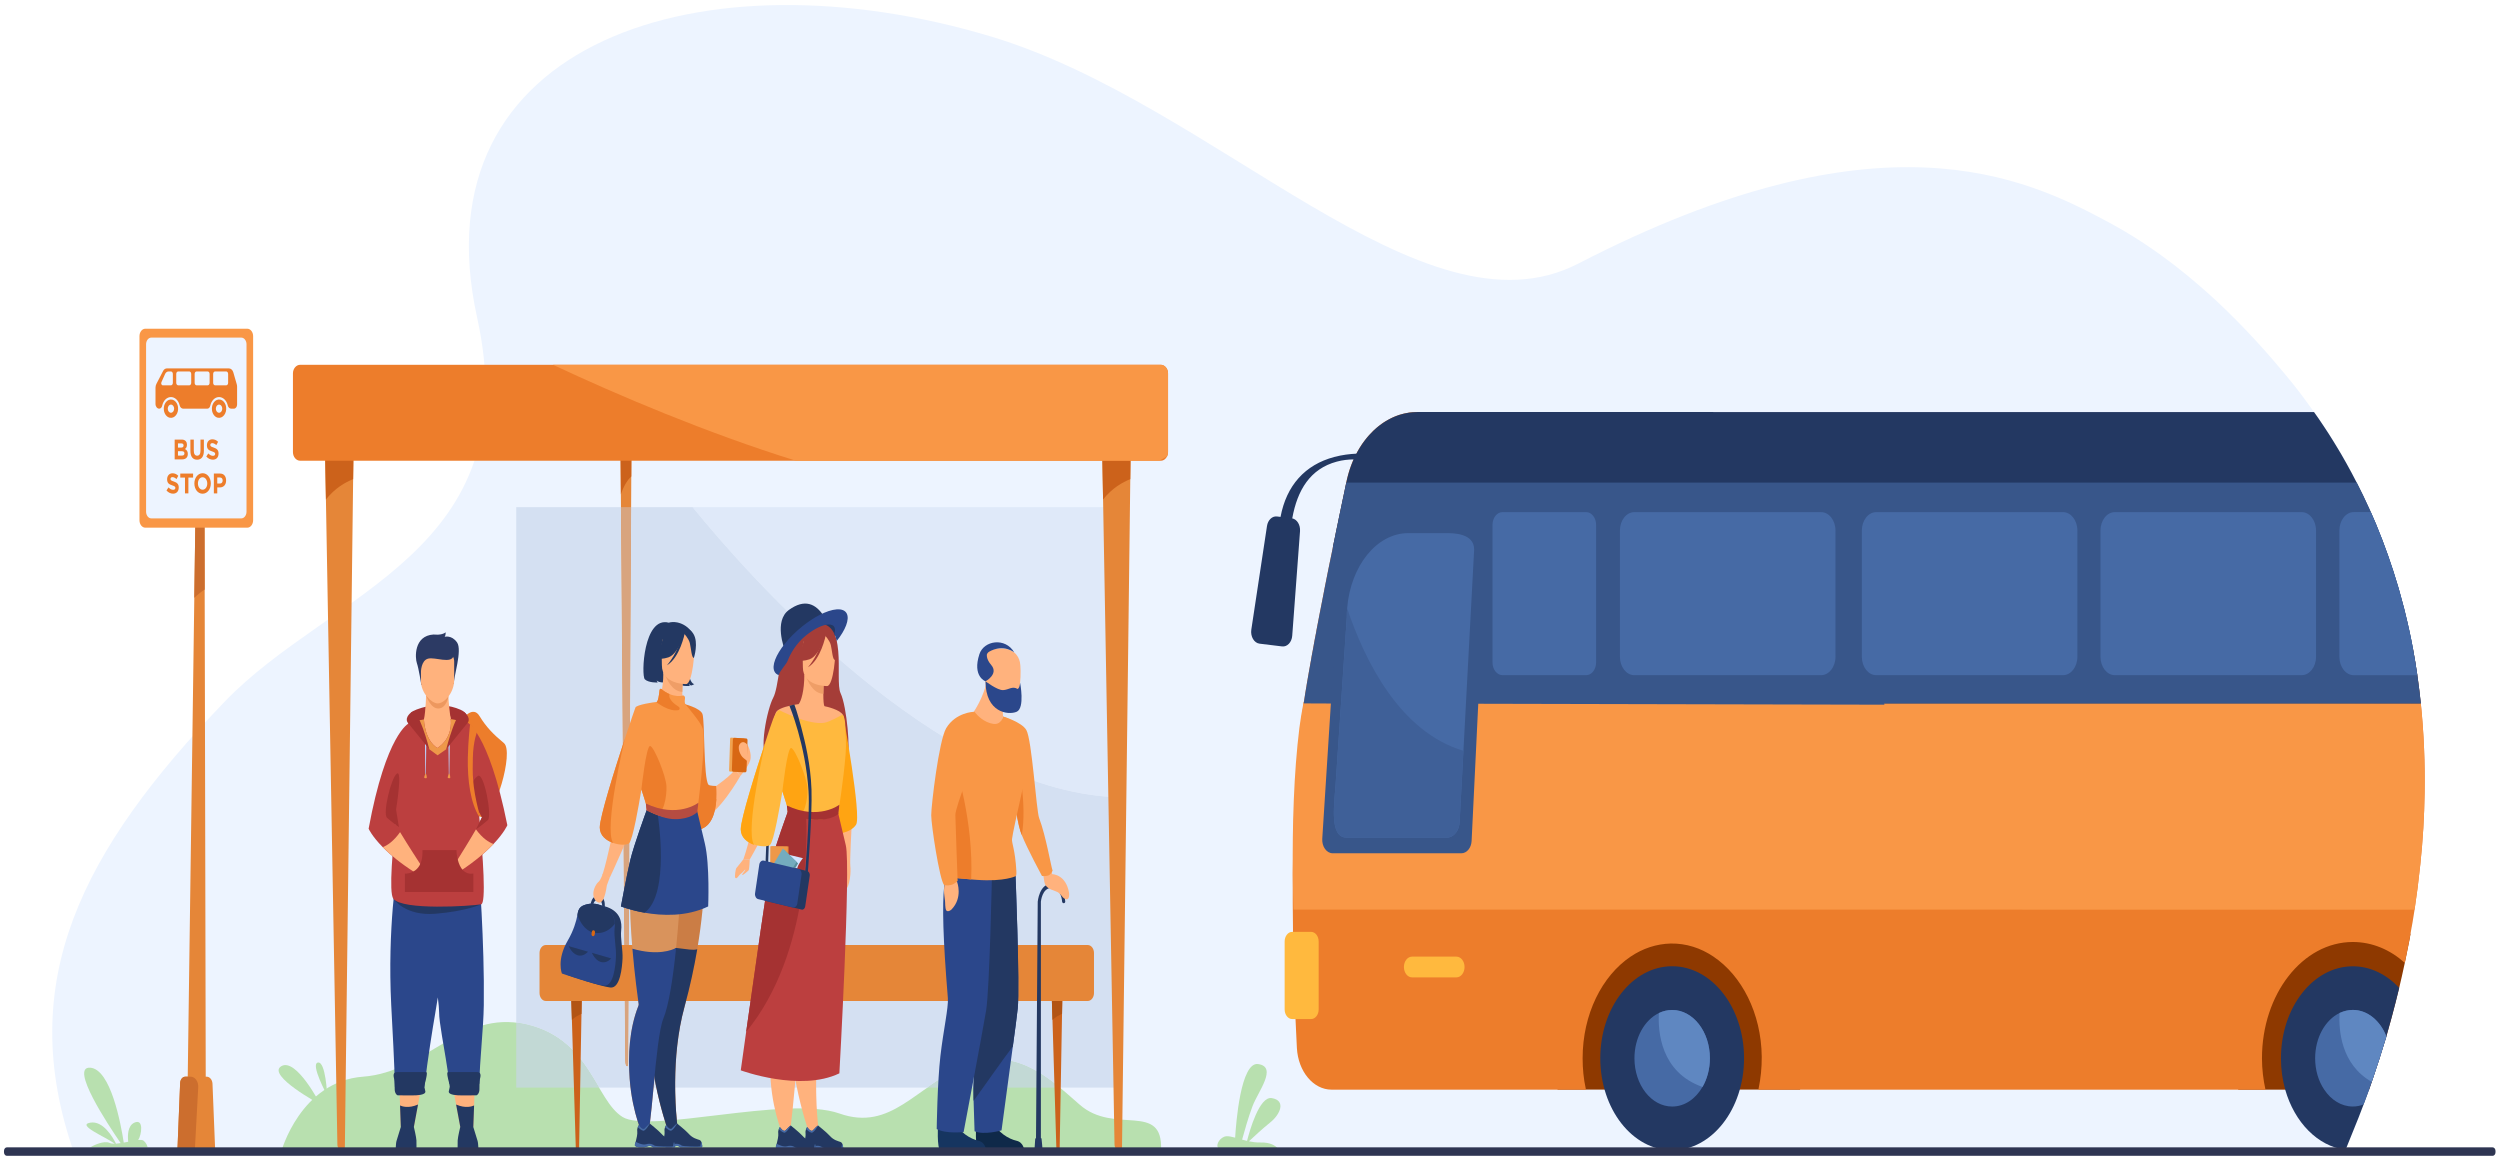 <svg width="469" height="217" viewBox="0 0 469 217" fill="none" xmlns="http://www.w3.org/2000/svg">
<path d="M454.854 148.75C454.837 149.881 454.805 150.986 454.77 152.092C454.715 153.198 454.663 154.283 454.614 155.366C454.475 157.69 454.284 159.99 454.044 162.226C453.748 165.102 453.386 167.934 452.972 170.656C452.851 171.43 452.729 172.182 452.607 172.934C452.555 173.244 452.503 173.532 452.451 173.818L452.416 173.974C452.35 174.372 452.28 174.77 452.211 175.168C452.159 175.544 452.089 175.92 452.02 176.276C451.762 177.646 451.484 178.996 451.209 180.302C451.192 180.412 451.157 180.522 451.139 180.634C451.105 180.766 451.087 180.898 451.053 181.032C450.74 182.514 450.413 183.93 450.086 185.324C449.634 187.206 449.168 188.998 448.702 190.744C448.563 191.254 448.427 191.764 448.288 192.25C448.079 192.98 447.874 193.71 447.682 194.418C447.682 194.418 447.682 194.418 447.682 194.44C447.491 195.016 447.335 195.546 447.164 196.1C446.904 196.984 446.626 197.826 446.368 198.666C445.971 199.906 445.572 201.1 445.192 202.206C445.106 202.472 445.019 202.716 444.932 202.958C444.761 203.468 444.587 203.954 444.431 204.418C444.086 205.392 443.742 206.322 443.412 207.184C443.085 208.048 442.772 208.866 442.479 209.618C441.373 212.406 440.438 214.708 440.024 215.704C439.885 216.058 439.798 216.256 439.798 216.256C439.798 216.256 13.914 216.322 13.897 216.3C2.644 184.108 15.401 159.504 42.09 131.692C62.072 110.827 99.185 103.614 89.505 59.562C78.079 7.633 132.062 -9.36 185.942 6.859C228.084 19.537 266.873 64.541 296.088 49.451C352.695 20.201 379.836 33.233 395.514 41.663C396.015 41.928 396.516 42.194 396.999 42.481C399.298 43.764 401.615 45.224 403.948 46.84C404.435 47.172 404.915 47.526 405.419 47.88C407.043 49.053 408.685 50.314 410.327 51.663C411.088 52.305 411.85 52.947 412.626 53.61C412.678 53.655 412.747 53.699 412.799 53.765C413.853 54.672 414.907 55.602 415.964 56.597C417.189 57.748 418.416 58.943 419.661 60.204C421.856 62.416 424.054 64.806 426.266 67.35C427.111 68.324 427.942 69.32 428.787 70.337C429.775 71.51 430.724 72.705 431.642 73.922C432.488 75.05 433.319 76.179 434.112 77.307C434.39 77.683 434.665 78.081 434.943 78.48C435.618 79.454 436.255 80.449 436.894 81.422C437.482 82.329 438.035 83.259 438.588 84.166C438.797 84.52 439.002 84.874 439.211 85.206C439.541 85.781 439.868 86.334 440.181 86.909C440.852 88.126 441.51 89.321 442.115 90.538C442.946 92.153 443.724 93.769 444.448 95.384C444.553 95.604 444.657 95.826 444.761 96.071C444.848 96.269 444.932 96.468 445.019 96.667C445.262 97.221 445.502 97.797 445.745 98.348C447.37 102.265 448.754 106.202 449.912 110.14C449.981 110.384 450.048 110.628 450.12 110.872C450.239 111.271 450.343 111.668 450.447 112.066C450.656 112.796 450.847 113.526 451.035 114.257C451.209 114.964 451.38 115.695 451.554 116.402C451.571 116.492 451.606 116.602 451.623 116.69C451.762 117.288 451.881 117.863 452.02 118.46C452.245 119.522 452.468 120.584 452.66 121.646C452.972 123.328 453.247 124.989 453.491 126.668C453.508 126.824 453.54 127.002 453.557 127.157C453.783 128.772 453.974 130.365 454.145 131.958C454.736 137.667 454.941 143.286 454.854 148.75Z" fill="#EDF4FF"/>
<path d="M52.758 216.046C52.758 216.046 56.358 202.856 68.128 201.984C79.897 201.114 86.437 189.41 98.599 192.148C110.761 194.886 111.675 206.378 116.795 209.548C119.321 211.112 126.873 210.132 135.051 209.152C143.45 208.144 152.511 207.138 157.464 208.888C167.241 212.344 171.822 203.744 180.914 200.026C190.008 196.306 195.972 201.406 202.514 207.206C209.056 213.008 218.213 206.554 217.812 215.774L52.758 216.046Z" fill="#B8E0AF"/>
<path d="M209.444 149.548C175.688 148.294 140.083 107.614 129.934 95.138H118.399H209.444V149.548Z" fill="#DFE9F9"/>
<path d="M118.451 85.716L118.43 89.38L117.836 199.548C117.835 199.812 117.761 200.026 117.671 200.026H117.626C117.448 200.026 117.303 199.608 117.298 199.084L116.475 92.742L116.421 85.716H118.451Z" fill="#E58638"/>
<path d="M118.451 85.716L118.43 89.38C117.888 89.88 117.11 90.866 116.475 92.742L116.421 85.716H118.451Z" fill="#CC621B"/>
<path d="M209.444 204.03H198.82C195.119 201.026 191.377 198.76 186.894 198.76C185.044 198.76 183.067 199.146 180.914 200.026C178.306 201.092 176.07 202.56 173.975 204.03H112.383C109.721 199.518 106.586 193.946 98.599 192.148C98.001 192.014 97.419 191.914 96.847 191.846V95.138H116.493L117.298 199.084C117.302 199.608 117.448 200.026 117.626 200.026H117.67C117.761 200.026 117.835 199.812 117.836 199.548L118.399 95.138H129.934C140.083 107.614 175.687 148.294 209.444 149.548V204.03Z" fill="#D4E0F2"/>
<path d="M198.82 204.03H173.975C176.07 202.56 178.306 201.092 180.914 200.026C183.067 199.146 185.044 198.76 186.894 198.76C191.377 198.76 195.119 201.026 198.82 204.03ZM112.383 204.03H96.847V191.846C97.419 191.914 98.001 192.014 98.599 192.148C106.586 193.946 109.721 199.518 112.383 204.03Z" fill="#C2D9D5"/>
<path d="M117.671 200.026H117.626C117.448 200.026 117.303 199.608 117.298 199.084L116.493 95.138H118.399L117.836 199.548C117.835 199.812 117.761 200.026 117.671 200.026Z" fill="#D8A47E"/>
<path d="M239.66 215.378H228.556C227.96 214.732 228.968 213.266 230.02 213.166C230.477 213.122 231.055 213.244 231.714 213.424C231.866 210.826 232.741 199.148 236.028 199.618C239.725 200.144 236.028 204.76 234.983 207.494C234.21 209.518 233.392 212.422 233.018 213.792C233.32 213.876 233.63 213.958 233.947 214.032C234.437 212.106 236.261 205.628 238.579 206.004C241.302 206.446 240.208 209.044 238.278 210.586C236.863 211.72 235.123 213.332 234.299 214.11C234.998 214.256 235.728 214.354 236.468 214.332C238.371 214.276 239.3 214.992 239.66 215.378Z" fill="#B8E0AF"/>
<path d="M21.761 214.552C21.159 213.34 19.345 210.194 16.929 210.612C14.296 211.064 19.836 213.286 21.532 214.562C21.155 214.568 20.831 214.53 20.594 214.422C19.46 213.904 17.518 214.896 16.897 215.244H27.692C27.617 214.914 27.423 214.374 26.92 213.98C26.743 213.842 26.386 213.822 25.926 213.868C26.568 212.9 27.014 209.806 25.227 210.602C23.922 211.182 23.925 213.074 24.054 214.192C23.776 214.248 23.494 214.304 23.216 214.354C22.679 210.848 20.778 200.574 16.925 200.3C13.019 200.022 20.237 210.956 22.64 214.452C22.332 214.5 22.036 214.536 21.761 214.552Z" fill="#B8E0AF"/>
<path d="M199.303 186.566L199.239 190.198L198.792 215.51C198.789 215.668 198.688 215.792 198.566 215.792C198.353 215.792 198.178 215.578 198.17 215.308L197.444 191.342L197.298 186.566H199.303Z" fill="#CC621B"/>
<path d="M199.303 186.566L199.239 190.198C198.673 190.44 198.006 190.806 197.444 191.342L197.298 186.566H199.303Z" fill="#B25414"/>
<path d="M109.149 186.566L109.085 190.198L108.637 215.51C108.635 215.668 108.534 215.792 108.411 215.792C108.199 215.792 108.024 215.578 108.016 215.308L107.289 191.342L107.145 186.566H109.149Z" fill="#CC621B"/>
<path d="M109.149 186.566L109.085 190.198C108.52 190.44 107.852 190.806 107.289 191.342L107.145 186.566H109.149Z" fill="#B25414"/>
<path d="M204.066 187.784H102.383C101.742 187.784 101.216 187.112 101.216 186.29V178.78C101.216 177.958 101.742 177.286 102.383 177.286H204.066C204.706 177.286 205.233 177.958 205.233 178.78V186.29C205.233 187.112 204.706 187.784 204.066 187.784Z" fill="#E58638"/>
<path d="M452.211 175.168C452.159 175.544 452.09 175.92 452.021 176.276C451.762 177.646 451.485 178.996 451.209 180.302C451.192 180.412 451.157 180.524 451.14 180.634C451.105 180.766 451.088 180.9 451.054 181.032C450.743 182.514 450.415 183.93 450.086 185.324C449.635 187.206 449.168 188.998 448.702 190.744C448.564 191.254 448.426 191.764 448.287 192.25C448.08 192.98 447.873 193.71 447.683 194.418C447.683 194.418 447.683 194.418 447.683 194.44C447.493 195.016 447.337 195.546 447.165 196.1C446.906 196.984 446.629 197.826 446.367 198.666C445.973 199.906 445.573 201.1 445.193 202.206C445.106 202.472 445.02 202.716 444.934 202.958C444.761 203.468 444.588 203.954 444.433 204.418H419.887V175.168H452.211Z" fill="#8E3900"/>
<path d="M337.701 204.408H292.192V175.164H337.701V204.408Z" fill="#8E3900"/>
<path d="M300.214 198.53C300.214 188.996 306.251 181.266 313.701 181.266C321.15 181.266 327.187 188.996 327.187 198.53C327.187 208.064 321.15 215.792 313.701 215.792C306.251 215.792 300.214 208.064 300.214 198.53Z" fill="#233862"/>
<path d="M320.774 198.53C320.774 200.548 320.258 202.41 319.386 203.914C318.099 206.144 316.031 207.586 313.7 207.586C309.791 207.586 306.623 203.532 306.623 198.53C306.623 194.648 308.531 191.336 311.211 190.048C311.986 189.676 312.825 189.472 313.7 189.472C317.608 189.472 320.774 193.526 320.774 198.53Z" fill="#466AA5"/>
<path d="M454.145 131.958C453.974 130.364 453.783 128.772 453.557 127.157C453.54 127.002 453.508 126.824 453.491 126.668C453.247 124.988 452.972 123.328 452.66 121.646L265.888 77.307C265.612 77.307 265.318 77.307 265.042 77.33C264.988 77.33 264.92 77.351 264.868 77.351C264.748 77.351 264.643 77.374 264.54 77.374H264.523C264.471 77.395 264.418 77.395 264.367 77.395C264.298 77.418 264.229 77.418 264.178 77.44C263.659 77.506 263.14 77.639 262.621 77.794C262.552 77.816 262.482 77.838 262.413 77.86C262.396 77.882 262.379 77.882 262.362 77.882C262.257 77.927 262.154 77.948 262.068 77.993C261.999 78.015 261.929 78.037 261.86 78.059C261.757 78.103 261.653 78.148 261.549 78.192C261.446 78.236 261.342 78.281 261.239 78.325C261.187 78.347 261.134 78.391 261.065 78.413C260.962 78.457 260.84 78.524 260.72 78.59C260.634 78.635 260.529 78.679 260.443 78.745C260.287 78.812 260.149 78.9 259.993 78.989C259.907 79.055 259.821 79.099 259.716 79.165C259.665 79.21 259.596 79.232 259.545 79.276C259.423 79.365 259.32 79.431 259.215 79.498C259.112 79.586 259.009 79.652 258.904 79.741C258.801 79.807 258.715 79.874 258.61 79.962C258.593 79.984 258.576 79.984 258.559 80.006C258.456 80.072 258.368 80.161 258.282 80.227C258.196 80.316 258.11 80.383 258.023 80.471C257.937 80.537 257.85 80.604 257.764 80.692C257.712 80.737 257.66 80.803 257.59 80.847C257.367 81.069 257.142 81.312 256.934 81.555C256.882 81.599 256.831 81.644 256.796 81.688C256.726 81.776 256.657 81.843 256.606 81.909C256.537 81.997 256.466 82.064 256.398 82.153L256.018 82.639C255.949 82.728 255.879 82.816 255.827 82.905C255.741 82.993 255.673 83.104 255.602 83.192C255.568 83.259 255.516 83.326 255.465 83.391C255.378 83.546 255.292 83.679 255.206 83.812C255.154 83.879 255.12 83.945 255.067 84.012C255.032 84.099 254.981 84.166 254.946 84.232C254.86 84.387 254.773 84.52 254.687 84.675C254.653 84.741 254.618 84.808 254.584 84.896C254.531 84.963 254.496 85.029 254.462 85.118C254.393 85.228 254.324 85.361 254.254 85.494C254.254 85.516 254.254 85.516 254.237 85.516C254.22 85.582 254.185 85.627 254.168 85.692C254.117 85.781 254.082 85.87 254.031 85.958C253.996 86.046 253.96 86.091 253.943 86.18C253.926 86.18 253.926 86.201 253.926 86.201C253.909 86.268 253.875 86.334 253.84 86.4C253.789 86.511 253.735 86.644 253.684 86.754C253.632 86.909 253.564 87.065 253.512 87.219C253.46 87.352 253.407 87.485 253.373 87.618C253.339 87.684 253.321 87.751 253.287 87.817C253.27 87.905 253.253 87.972 253.218 88.038C253.165 88.193 253.131 88.326 253.079 88.481C253.045 88.613 252.993 88.746 252.959 88.901C252.942 88.967 252.907 89.055 252.888 89.144C252.871 89.211 252.854 89.277 252.837 89.343C252.82 89.388 252.82 89.432 252.803 89.476C252.785 89.543 252.768 89.631 252.751 89.697C252.717 89.808 252.699 89.919 252.665 90.029C252.648 90.118 252.629 90.206 252.612 90.295C252.595 90.383 252.577 90.45 252.56 90.538C252.371 91.401 252.198 92.286 252.007 93.217C251.973 93.37 251.938 93.525 251.904 93.681C251.696 94.652 251.488 95.648 251.282 96.667C251.229 96.866 251.195 97.088 251.143 97.308C251.126 97.418 251.109 97.509 251.092 97.596C251.023 97.907 250.953 98.216 250.901 98.527C250.832 98.836 250.763 99.166 250.693 99.477C250.693 99.521 250.676 99.564 250.659 99.632C250.642 99.786 250.607 99.942 250.573 100.097C250.539 100.228 250.521 100.34 250.504 100.45C250.434 100.738 250.382 101.004 250.331 101.291C250.245 101.668 250.176 102.044 250.089 102.421C250.037 102.709 249.968 103.017 249.917 103.326C249.726 104.234 249.535 105.162 249.346 106.093C249.259 106.557 249.173 107.001 249.07 107.465C248.982 107.928 248.879 108.394 248.793 108.858C248.706 109.322 248.603 109.789 248.515 110.253C248.429 110.672 248.36 111.092 248.274 111.514C248.032 112.73 247.79 113.946 247.565 115.142C247.479 115.606 247.392 116.048 247.306 116.492C247.271 116.647 247.254 116.8 247.22 116.935C247.134 117.399 247.046 117.84 246.96 118.284C246.943 118.372 246.943 118.438 246.926 118.526C246.857 118.881 246.787 119.234 246.718 119.588C246.684 119.744 246.667 119.898 246.632 120.032C246.562 120.43 246.493 120.806 246.425 121.182C246.39 121.426 246.339 121.646 246.303 121.868C246.217 122.266 246.148 122.642 246.079 123.04C246.079 123.062 246.079 123.108 246.062 123.13C246.028 123.35 245.992 123.572 245.957 123.77C245.94 123.814 245.94 123.839 245.94 123.882C245.906 124.058 245.871 124.237 245.837 124.413C245.803 124.612 245.768 124.832 245.732 125.033C245.646 125.453 245.578 125.851 245.509 126.27C245.492 126.36 245.473 126.471 245.456 126.58C245.37 127.068 245.284 127.576 245.196 128.065C245.179 128.241 245.145 128.416 245.11 128.594C245.11 128.638 245.093 128.682 245.093 128.726C245.059 128.882 245.042 129.058 245.007 129.215C244.99 129.28 244.99 129.346 244.973 129.412C244.939 129.656 244.902 129.9 244.851 130.142V130.164C244.834 130.32 244.799 130.452 244.782 130.608C244.713 131.072 244.643 131.514 244.574 131.958C244.212 134.258 243.935 136.272 243.779 137.886C242.932 146.028 242.604 155.078 242.518 163.84C242.501 167.602 242.518 171.296 242.57 174.814C242.587 176.408 242.621 177.956 242.656 179.462C242.76 183.754 242.898 187.714 243.037 191.166C243.123 193.178 243.226 194.994 243.296 196.608C243.537 201.012 246.373 204.42 249.812 204.42H297.521C297.504 204.352 297.504 204.286 297.487 204.22C297.087 202.406 296.899 200.502 296.899 198.534C296.899 190.258 300.547 183.068 305.903 179.462C308.167 177.934 310.727 177.072 313.443 177.004C316.327 176.96 319.06 177.846 321.445 179.462C326.75 183.024 330.415 190.082 330.502 198.224C330.519 200.304 330.311 202.316 329.914 204.22C329.897 204.286 329.88 204.352 329.88 204.42H356.051H421.529H425.003C424.589 202.538 424.346 200.57 424.346 198.534C424.346 186.474 431.987 176.718 441.391 176.718C445.019 176.718 448.389 178.156 451.14 180.634C451.157 180.524 451.192 180.412 451.209 180.302C451.484 178.996 451.762 177.646 452.02 176.276C452.089 175.92 452.159 175.544 452.211 175.168C452.28 174.77 452.35 174.372 452.416 173.974L452.451 173.818C452.503 173.532 452.555 173.244 452.607 172.934C452.729 172.182 452.851 171.43 452.972 170.656C453.386 167.934 453.748 165.102 454.044 162.226C454.284 159.99 454.475 157.69 454.614 155.366C454.663 154.283 454.718 153.198 454.77 152.092C454.805 150.986 454.837 149.88 454.854 148.75C454.941 143.286 454.736 137.667 454.145 131.958Z" fill="#ED7D2B"/>
<path d="M273.23 183.356H264.895C264.059 183.356 263.375 182.48 263.375 181.41C263.375 180.338 264.059 179.464 264.895 179.464H273.23C274.066 179.464 274.75 180.338 274.75 181.41C274.75 182.48 274.066 183.356 273.23 183.356Z" fill="#FFB93E"/>
<path d="M454.145 131.958C454.145 131.958 244.659 131.154 244.568 131.626C244.21 133.524 243.937 135.181 243.771 136.508C242.706 145.072 242.442 154.906 242.526 163.848C242.548 166.188 242.593 168.468 242.656 170.644H379.387V170.656H452.972C453.386 167.934 453.748 165.102 454.044 162.226C454.284 159.99 454.475 157.69 454.614 155.366C454.663 154.283 454.718 153.198 454.77 152.092C454.805 150.986 454.837 149.881 454.854 148.75C454.941 143.286 454.736 137.667 454.145 131.958Z" fill="#F99746"/>
<path d="M245.976 191.171H242.403C241.631 191.171 240.999 190.362 240.999 189.371V176.621C240.999 175.632 241.631 174.821 242.403 174.821H245.976C246.75 174.821 247.381 175.632 247.381 176.621V189.371C247.381 190.362 246.75 191.171 245.976 191.171Z" fill="#FFB93E"/>
<path d="M454.146 131.958C453.976 130.364 453.785 128.772 453.56 127.156C453.542 127.002 453.508 126.824 453.49 126.668C453.248 124.988 452.97 123.328 452.661 121.646C452.47 120.584 452.247 119.522 452.022 118.46C451.883 117.862 451.762 117.288 451.623 116.69C451.606 116.602 451.571 116.492 451.554 116.402C451.38 115.694 451.21 114.964 451.036 114.256C450.846 113.526 450.655 112.796 450.447 112.066C450.345 111.668 450.241 111.27 450.12 110.872C450.051 110.628 449.981 110.384 449.912 110.142C448.753 106.202 447.371 102.264 445.747 98.348C445.504 97.796 445.261 97.22 445.021 96.666C444.935 96.468 444.848 96.268 444.761 96.07C444.657 95.826 444.553 95.604 444.449 95.384C443.723 93.768 442.946 92.153 442.116 90.538C441.509 89.321 440.853 88.126 440.18 86.909C439.868 86.334 439.541 85.781 439.211 85.206C439.003 84.874 438.798 84.52 438.59 84.165C438.038 83.259 437.483 82.329 436.896 81.422C436.254 80.449 435.616 79.453 434.942 78.48C434.668 78.081 434.39 77.683 434.113 77.306H321.41L321.399 77.297H265.884C265.604 77.297 265.323 77.307 265.045 77.329C264.984 77.335 264.922 77.341 264.861 77.346C264.756 77.357 264.65 77.367 264.544 77.38L264.515 77.384C264.465 77.391 264.415 77.396 264.365 77.404H264.359C264.298 77.413 264.236 77.423 264.173 77.434C263.65 77.516 263.134 77.639 262.628 77.796C262.556 77.819 262.483 77.843 262.411 77.866C262.392 77.872 262.375 77.878 262.356 77.885C262.259 77.918 262.161 77.954 262.064 77.989C261.997 78.013 261.929 78.039 261.864 78.065C261.761 78.106 261.655 78.149 261.55 78.193C261.447 78.238 261.342 78.284 261.239 78.332C261.183 78.356 261.126 78.381 261.072 78.41C260.958 78.465 260.842 78.521 260.728 78.582C260.631 78.631 260.534 78.682 260.439 78.735C260.291 78.818 260.143 78.903 259.998 78.992C259.904 79.047 259.812 79.105 259.722 79.163C259.661 79.203 259.6 79.242 259.539 79.283C259.431 79.355 259.323 79.428 259.217 79.505C259.111 79.581 259.005 79.658 258.9 79.736L258.898 79.738C258.805 79.81 258.709 79.883 258.614 79.958C258.592 79.975 258.572 79.993 258.551 80.01C258.461 80.082 258.37 80.157 258.279 80.234C258.193 80.308 258.106 80.383 258.02 80.46C257.936 80.537 257.851 80.614 257.767 80.692C257.711 80.746 257.656 80.799 257.6 80.852C257.37 81.074 257.145 81.305 256.926 81.546C256.883 81.594 256.837 81.644 256.794 81.695C256.728 81.768 256.662 81.844 256.598 81.919C256.533 81.994 256.468 82.07 256.406 82.148C256.275 82.309 256.144 82.473 256.016 82.641C255.95 82.728 255.886 82.817 255.82 82.906C255.748 83.003 255.679 83.101 255.611 83.2C255.564 83.267 255.518 83.334 255.473 83.402C255.379 83.537 255.29 83.674 255.204 83.813C255.161 83.881 255.117 83.951 255.073 84.021C255.03 84.091 254.987 84.163 254.945 84.234C254.861 84.377 254.776 84.522 254.693 84.67C254.654 84.742 254.614 84.813 254.575 84.887C254.536 84.96 254.497 85.033 254.458 85.107C253.211 85.164 251.778 85.335 250.305 85.728C244.811 87.193 241.339 91.074 240.228 96.97L239.559 96.888C238.669 96.78 237.858 97.556 237.687 98.68L234.748 118.112C234.553 119.402 235.269 120.626 236.289 120.752L240.526 121.268C241.483 121.386 242.331 120.488 242.422 119.266L243.884 99.652C243.971 98.476 243.326 97.428 242.426 97.246C243.384 91.932 245.783 87.945 250.789 86.6C251.893 86.302 252.964 86.192 253.936 86.188L253.933 86.194C253.901 86.261 253.872 86.329 253.845 86.398C253.792 86.517 253.742 86.639 253.692 86.76C253.631 86.911 253.57 87.061 253.512 87.213C253.464 87.344 253.416 87.475 253.368 87.607C253.344 87.679 253.318 87.751 253.294 87.823C253.268 87.896 253.244 87.968 253.22 88.042C253.172 88.187 253.125 88.334 253.079 88.481C253.039 88.618 252.998 88.755 252.958 88.894C252.936 88.977 252.911 89.061 252.89 89.145C252.872 89.212 252.854 89.278 252.837 89.347C252.826 89.388 252.815 89.427 252.804 89.468C252.786 89.543 252.767 89.621 252.748 89.696C252.722 89.805 252.697 89.913 252.672 90.024C252.651 90.117 252.631 90.211 252.611 90.305C252.597 90.382 252.578 90.459 252.562 90.537C252.38 91.403 252.192 92.296 252 93.214C251.969 93.366 251.936 93.52 251.904 93.674C251.7 94.644 251.492 95.64 251.281 96.656C251.236 96.876 251.19 97.096 251.144 97.318C251.131 97.376 251.118 97.434 251.106 97.494C251.073 97.658 251.039 97.822 251.004 97.986C250.967 98.166 250.929 98.348 250.894 98.53C250.829 98.842 250.764 99.158 250.698 99.474C250.689 99.522 250.678 99.572 250.667 99.62C250.629 99.808 250.59 99.994 250.553 100.18C250.534 100.272 250.515 100.36 250.498 100.45C250.44 100.728 250.384 101.004 250.326 101.284L250.325 101.296C250.248 101.668 250.17 102.044 250.094 102.42H311.175V131.958H454.146Z" fill="#233862"/>
<path d="M454.146 131.958C453.976 130.364 453.785 128.772 453.56 127.156C453.542 127.002 453.508 126.824 453.49 126.668C453.248 124.988 452.97 123.328 452.661 121.646C452.47 120.584 452.247 119.522 452.022 118.46C451.883 117.862 451.762 117.288 451.623 116.69C451.606 116.602 451.571 116.492 451.554 116.402C451.38 115.694 451.21 114.964 451.036 114.256C450.846 113.526 450.655 112.796 450.447 112.066C450.345 111.668 450.241 111.27 450.12 110.872C450.051 110.628 449.981 110.384 449.912 110.142C448.753 106.202 447.371 102.264 445.747 98.348C445.504 97.796 445.261 97.22 445.021 96.666C444.935 96.468 444.848 96.268 444.761 96.07C444.657 95.826 444.553 95.604 444.449 95.384C443.723 93.768 442.946 92.153 442.116 90.538H333.805H252.561C252.371 91.401 252.198 92.285 252.008 93.216C251.973 93.37 251.939 93.524 251.904 93.68C251.697 94.652 251.489 95.648 251.283 96.666C251.229 96.866 251.195 97.088 251.144 97.308C251.126 97.418 251.109 97.508 251.092 97.596C251.023 97.906 250.953 98.216 250.901 98.526C250.833 98.836 250.764 99.166 250.694 99.476C250.694 99.52 250.676 99.564 250.659 99.632C250.642 99.786 250.607 99.942 250.573 100.096C250.539 100.228 250.522 100.34 250.505 100.45C250.434 100.738 250.383 101.004 250.331 101.29C250.245 101.668 250.176 102.044 250.089 102.42C250.037 102.708 249.968 103.016 249.917 103.326C249.726 104.234 249.536 105.162 249.347 106.092C249.259 106.556 249.173 107 249.07 107.464C248.983 107.928 248.879 108.394 248.793 108.858C248.706 109.322 248.603 109.788 248.515 110.252C248.429 110.672 248.361 111.092 248.275 111.514C248.033 112.73 247.79 113.946 247.565 115.142C247.479 115.606 247.392 116.048 247.306 116.492C247.272 116.646 247.254 116.8 247.22 116.934C247.134 117.398 247.047 117.84 246.961 118.284C246.943 118.372 246.943 118.438 246.926 118.526C246.858 118.88 246.787 119.234 246.719 119.588C246.684 119.744 246.667 119.898 246.632 120.032C246.562 120.43 246.493 120.806 246.425 121.182C246.39 121.426 246.339 121.646 246.303 121.868C246.217 122.266 246.148 122.642 246.08 123.04C246.08 123.062 246.079 123.108 246.062 123.13C246.028 123.35 245.992 123.572 245.958 123.77C245.94 123.814 245.94 123.838 245.94 123.882C245.906 124.058 245.872 124.236 245.837 124.412C245.803 124.612 245.768 124.832 245.733 125.032C245.647 125.452 245.578 125.85 245.509 126.27C245.492 126.36 245.473 126.47 245.456 126.58C245.37 127.068 245.284 127.576 245.197 128.064C245.179 128.24 245.145 128.416 245.111 128.594C245.111 128.638 245.094 128.682 245.094 128.726C245.059 128.882 245.042 129.058 245.007 129.214C244.99 129.28 244.99 129.346 244.973 129.412C244.939 129.656 244.903 129.9 244.851 130.142V130.164C244.834 130.32 244.8 130.452 244.783 130.608C244.714 131.072 244.644 131.514 244.575 131.958L249.658 131.98H251.576L262.051 132.002L274.998 132.024H277.313L353.526 132.2C353.509 132.112 353.492 132.024 353.457 131.958H454.146Z" fill="#38568A"/>
<path d="M278.854 100.38C278.944 98.482 277.768 96.878 276.283 96.878H264.51C256.934 96.878 251.714 104.562 250.79 114.44L248.057 157.348C247.963 158.818 248.869 160.076 250.022 160.076H274.151C275.17 160.076 276.01 159.064 276.074 157.764L278.854 100.38Z" fill="#38568A"/>
<path d="M276.55 103.108L274.539 140.852L273.833 154.058C273.833 155.758 272.756 157.136 271.43 157.136H252.627C249.326 157.136 250.307 150.866 250.574 146.91L252.652 115.888C252.652 115.29 252.675 114.698 252.724 114.114C253.365 106.184 258.257 100.016 264.198 100.016H271.245C272.675 100.016 276.55 100.016 276.55 103.108Z" fill="#466AA5"/>
<path d="M320.774 198.53C320.774 200.548 320.258 202.41 319.386 203.914C311.53 201.142 311.012 193.526 311.211 190.048C311.986 189.676 312.825 189.472 313.7 189.472C317.608 189.472 320.774 193.526 320.774 198.53Z" fill="#5F87C1"/>
<path d="M450.087 185.324C449.637 187.206 449.17 188.998 448.703 190.744C448.565 191.254 448.428 191.764 448.287 192.25C448.081 192.98 447.874 193.71 447.682 194.418C447.682 194.418 447.682 194.418 447.682 194.44C447.493 195.016 447.339 195.546 447.164 196.1C446.906 196.984 446.628 197.826 446.37 198.666C445.972 199.906 445.573 201.1 445.195 202.206C445.109 202.472 445.02 202.716 444.934 202.958C444.763 203.468 444.591 203.954 444.433 204.418C444.089 205.392 443.742 206.322 443.413 207.184C443.086 208.048 442.774 208.866 442.481 209.618C441.375 212.406 440.441 214.708 440.026 215.704C434.787 215.04 430.449 210.526 428.704 204.418C428.185 202.582 427.907 200.592 427.907 198.534C427.907 188.998 433.942 181.276 441.393 181.276C444.694 181.276 447.734 182.802 450.087 185.324Z" fill="#233862"/>
<path d="M447.683 194.418C447.683 194.418 447.683 194.418 447.683 194.44C447.492 195.016 447.338 195.546 447.164 196.1C446.904 196.984 446.628 197.826 446.368 198.666C445.972 199.906 445.573 201.1 445.194 202.206C445.108 202.472 445.02 202.716 444.934 202.958C444.76 203.468 444.589 203.954 444.433 204.418C444.088 205.392 443.743 206.322 443.412 207.184C442.773 207.45 442.101 207.582 441.391 207.582C439.247 207.582 437.328 206.366 436.031 204.418C434.959 202.848 434.321 200.79 434.321 198.534C434.321 194.64 436.222 191.342 438.902 190.038C439.68 189.684 440.51 189.462 441.391 189.462C444.139 189.462 446.525 191.476 447.683 194.418Z" fill="#466AA5"/>
<path d="M447.682 194.418C447.682 194.418 447.682 194.418 447.682 194.44C447.491 195.016 447.338 195.546 447.164 196.1C446.904 196.984 446.628 197.826 446.368 198.666C445.972 199.906 445.573 201.1 445.194 202.206C445.108 202.472 445.02 202.716 444.934 202.958C439.127 199.662 438.728 193.178 438.902 190.038C439.68 189.684 440.51 189.462 441.391 189.462C444.139 189.462 446.525 191.476 447.682 194.418Z" fill="#5F87C1"/>
<path d="M274.538 140.852L273.834 154.057C273.834 155.758 272.757 157.136 271.43 157.136H252.626C249.326 157.136 250.307 150.866 250.575 146.91L252.651 115.888C252.651 115.29 252.676 114.698 252.725 114.114C256.001 123.888 262.566 137.286 274.538 140.852Z" fill="#3F6098"/>
<path d="M341.646 126.66H306.588C305.109 126.66 303.899 125.112 303.899 123.22V99.518C303.899 97.626 305.109 96.078 306.588 96.078H341.646C343.125 96.078 344.335 97.626 344.335 99.518V123.22C344.335 125.112 343.125 126.66 341.646 126.66Z" fill="#466AA5"/>
<path d="M297.567 126.66H281.858C280.833 126.66 279.995 125.586 279.995 124.274V98.464C279.995 97.152 280.833 96.077 281.858 96.077H297.567C298.592 96.077 299.429 97.152 299.429 98.464V124.274C299.429 125.586 298.592 126.66 297.567 126.66Z" fill="#466AA5"/>
<path d="M387.031 126.66H351.971C350.491 126.66 349.283 125.112 349.283 123.22V99.518C349.283 97.626 350.491 96.078 351.971 96.078H387.031C388.508 96.078 389.718 97.626 389.718 99.518V123.22C389.718 125.112 388.508 126.66 387.031 126.66Z" fill="#466AA5"/>
<path d="M431.8 126.66H396.739C395.26 126.66 394.05 125.112 394.05 123.22V99.518C394.05 97.626 395.26 96.078 396.739 96.078H431.8C433.277 96.078 434.487 97.626 434.487 99.518V123.22C434.487 125.112 433.277 126.66 431.8 126.66Z" fill="#466AA5"/>
<path d="M452.664 121.646C452.972 123.328 453.249 124.988 453.492 126.667H441.565C440.079 126.667 438.869 125.119 438.869 123.217V99.519C438.869 97.618 440.079 96.069 441.565 96.069H444.763C444.85 96.267 444.936 96.467 445.02 96.665C445.263 97.22 445.505 97.796 445.748 98.347C447.373 102.264 448.755 106.201 449.913 110.141C449.982 110.384 450.054 110.627 450.121 110.871C450.242 111.27 450.346 111.668 450.45 112.065C450.657 112.796 450.848 113.526 451.038 114.256C451.212 114.964 451.382 115.694 451.555 116.402C451.572 116.491 451.607 116.601 451.624 116.689C451.763 117.287 451.884 117.862 452.023 118.459C452.248 119.522 452.473 120.583 452.664 121.646Z" fill="#466AA5"/>
<path d="M156.852 117.164C156.198 115.894 153.603 116.604 151.055 118.752C148.506 120.9 146.97 123.672 147.625 124.942C148.278 126.214 150.873 125.502 153.422 123.354C155.97 121.206 157.506 118.434 156.852 117.164Z" fill="#233862"/>
<path d="M143.539 164.378L144.042 164.418C144.038 164.404 144.239 153.172 145.008 148.628C146.442 140.16 150.191 133.532 150.231 133.476L149.331 133.106C149.286 133.168 148.575 134.578 147.569 137.178C146.642 139.574 145.15 143.566 144.491 148.214C143.841 152.804 143.52 164.318 143.539 164.378Z" fill="#233862"/>
<path d="M152.631 117.064C152.631 117.064 149.344 116.166 147.766 119.59C146.188 123.012 146.098 128.962 145.047 130.908C143.995 132.852 142.139 141.064 144.111 142.902C146.084 144.74 158.239 142.834 158.922 141.996C159.603 141.158 158.88 132.536 157.692 130.038C156.505 127.54 159.398 115.792 152.631 117.064Z" fill="#A53D38"/>
<path d="M158.225 158.604C155.906 149.12 158.52 143.494 158.269 138.75C158.081 135.196 158.619 135.106 158.136 134.13C157.645 133.138 154.942 132.52 154.694 132.49C154.502 132.36 154.456 131.254 154.458 130.164C154.461 128.858 154.539 127.472 154.539 127.472L151.095 126.598L150.891 126.546C150.9 129.612 150.27 131.624 149.813 132.096C149.386 132.152 147.548 132.416 146.417 132.96C145.991 133.164 145.666 133.408 145.553 133.694C144.608 136.082 143.664 142.106 143 146.404C142.63 148.8 142.348 150.66 142.202 151.054C141.791 152.152 140.536 158.2 139.466 161.186L140.647 161.244C140.647 161.244 145.347 153.056 145.758 150.818C145.888 150.11 146.202 148.712 146.57 147.136C147.384 149.998 147.803 151.202 147.783 152.316C147.756 153.76 146.991 155.058 145.394 159.646C144.509 162.182 160.592 168.29 158.225 158.604Z" fill="#FFB27D"/>
<path d="M149.428 203.676C149.655 204.828 149.905 205.928 150.159 206.95C150.214 207.168 150.267 207.384 150.322 207.594C150.348 207.7 150.377 207.804 150.403 207.906C150.456 208.108 150.509 208.306 150.561 208.5C150.63 208.754 150.698 209 150.767 209.238C150.816 209.416 150.866 209.59 150.916 209.758C151.67 212.35 152.302 213.99 152.302 213.99L153.805 213.858C153.805 213.858 153.241 210.422 153.128 205.498C153.123 205.322 153.12 205.146 153.117 204.966C153.113 204.584 153.108 204.196 153.108 203.798C153.108 203.636 153.109 203.47 153.109 203.304C153.141 199.064 153.55 194.054 154.859 189.27C155.923 185.38 156.694 181.74 157.252 178.452C159.053 167.836 158.63 160.86 158.63 160.86L150.172 162.128L149.778 162.186C149.742 167.158 149.642 173.91 149.555 179.188C149.539 180.104 149.525 180.976 149.511 181.786C149.453 185.176 149.409 187.492 149.409 187.492C147.783 191.974 148.373 198.3 149.428 203.676Z" fill="#FFB27D"/>
<path d="M154.539 127.472C154.539 127.472 154.461 128.858 154.458 130.164C152.531 130.094 151.513 127.846 151.095 126.598L154.539 127.472Z" fill="#EF9E67"/>
<path d="M159.792 154.482C159.792 154.482 159.391 161.638 159.525 162.492C159.658 163.346 159.481 166.394 158.567 166.956C157.653 167.516 155.848 152.782 159.792 154.482Z" fill="#FFB27D"/>
<path d="M155.181 128.708C155.181 128.708 150.623 128.804 150.62 125.17C150.617 121.536 150.027 119.1 152.937 118.886C155.847 118.67 156.414 120.056 156.645 121.27C156.877 122.482 156.367 128.59 155.181 128.708Z" fill="#FFB27D"/>
<path d="M155.014 118.796C155.014 118.796 153.766 123.06 151.85 123.69C149.934 124.322 149.103 123.664 149.103 123.664C149.103 123.664 150.573 122.17 150.878 119.562C150.878 119.562 154.072 116.768 155.014 118.796Z" fill="#A53D38"/>
<path d="M154.705 119.142C154.705 119.142 155.636 120.094 155.864 121.02C156.091 121.946 156.192 123.85 156.627 123.786C156.627 123.786 157.567 120.888 156.509 119.248C155.389 117.51 154.705 119.142 154.705 119.142Z" fill="#A53D38"/>
<path d="M158.202 134.246C158.202 134.246 161.663 153.122 160.594 154.724C159.525 156.326 156.784 156.582 156.384 156.24C155.983 155.898 158.202 134.246 158.202 134.246Z" fill="#FFA412"/>
<path d="M154.877 119.286C154.877 119.286 153.988 123.752 151.572 125.182C151.572 125.182 153.988 122.438 154.194 119.492C154.398 116.544 154.877 119.286 154.877 119.286Z" fill="#A53D38"/>
<path d="M144.577 202.744C145.064 209.386 147.205 213.682 147.205 213.682L147.936 214.534C147.936 214.534 148.602 209.67 149.083 204.102C149.541 198.808 150.169 193.208 150.88 191.498C151.942 188.944 152.725 183.72 153.288 178.202C154.219 169.068 154.55 159.126 154.55 159.126L145.973 158.582C145.111 160.436 144.736 163.482 144.647 166.942C144.553 170.582 144.777 174.682 145.088 178.346C145.52 183.476 146.125 187.752 146.264 188.712L146.266 188.718C146.284 188.844 146.255 188.97 146.209 189.084C144.503 193.408 144.256 198.354 144.577 202.744Z" fill="#FFB27D"/>
<path d="M157.466 201.358C150.08 204.91 138.967 200.796 138.967 200.796C138.967 200.796 139.377 197.858 139.977 193.588C141.488 182.872 144.206 163.774 144.684 161.748C145.353 158.92 147.783 152.316 147.783 152.316C148.92 152.802 150.1 153.056 151.223 153.164C154.469 153.476 157.253 152.584 157.253 152.584C157.253 152.584 157.705 154.524 158.673 158.58C159.641 162.638 157.466 201.358 157.466 201.358Z" fill="#BC3F3F"/>
<path d="M158.634 141.526C158.266 146.194 157.253 152.526 157.253 152.526C156.694 152.904 156.125 153.182 155.556 153.378C151.636 154.742 147.784 152.26 147.784 152.26C147.784 152.26 147.778 152.116 147.767 151.942C147.759 151.796 147.748 151.634 147.736 151.514C147.706 151.25 146.777 148.418 146.777 148.418C146.777 148.418 146.741 148.638 146.68 149.014C146.339 151.084 145.172 157.892 144.456 158.506C144.042 158.86 142.716 158.864 141.47 158.43C140.173 157.98 138.967 157.05 138.967 155.542C138.967 153.608 141.713 144.868 143.691 138.88L143.692 138.872C144.745 135.678 145.358 133.458 146.164 133.21C146.164 133.21 151.583 136.032 154.584 135.6C155.616 135.45 157.508 134.336 158.088 134.058C158.105 134.08 158.122 134.104 158.136 134.128C158.149 134.146 158.159 134.164 158.17 134.184C158.183 134.204 158.192 134.226 158.202 134.246C158.642 135.074 158.572 136.45 158.595 136.976C158.639 138.002 158.8 139.436 158.634 141.526Z" fill="#FFB93E"/>
<path d="M146.775 148.464C146.775 148.464 147.706 151.306 147.736 151.57C147.748 151.69 147.759 151.854 147.769 151.998C148.217 152.468 148.761 152.824 149.316 153.04C150.889 153.65 151.573 149.788 151.48 147.862C151.386 145.934 149.159 140.434 148.419 140.32C147.678 140.208 146.775 148.464 146.775 148.464Z" fill="#FFA412"/>
<path d="M146.68 149.06C146.741 148.684 146.775 148.464 146.775 148.464C146.727 148.666 146.695 148.866 146.68 149.06Z" fill="#E58638"/>
<path d="M153.178 153.814C156.052 153.814 157.191 152.782 157.278 152.696L157.464 150.964C157.438 150.99 153.581 153.954 147.616 151.116L147.742 152.428C150.036 153.52 151.686 153.814 153.178 153.814Z" fill="#A53232"/>
<path d="M138.967 155.608C138.967 157.122 140.173 158.054 141.47 158.506C139.684 155.784 143.591 139.318 143.691 138.898C141.713 144.904 138.967 153.67 138.967 155.608Z" fill="#FFA412"/>
<path d="M151.436 215.604H152.397C152.717 215.54 152.955 215.42 153.284 215.366C153.786 215.282 154.016 215.544 154.061 215.604L154.07 215.616H158.147C158.25 215.43 158.152 214.994 158.055 214.676C157.989 214.458 157.848 214.294 157.673 214.228C157.241 214.068 156.389 213.926 155.608 213.022C155.169 212.514 153.488 211.154 153.488 211.154L153.478 211.152C153.442 211.152 153.266 211.222 152.502 212.048C152.106 212.474 151.433 211.446 151.433 211.446C151.433 211.446 151.306 211.58 151.211 211.83C151.136 212.026 151.08 212.296 151.123 212.63C151.184 213.1 150.989 213.974 150.831 214.566C150.738 214.924 150.656 215.178 150.656 215.178C150.656 215.178 150.611 215.472 151.436 215.604Z" fill="#233862"/>
<path d="M151.211 211.83C151.441 212.036 151.923 212.442 152.245 212.496C152.678 212.57 153.488 211.154 153.488 211.154L153.478 211.152C153.442 211.152 153.266 211.222 152.502 212.048C152.106 212.474 151.433 211.446 151.433 211.446C151.433 211.446 151.306 211.58 151.211 211.83Z" fill="#466AA5"/>
<path d="M151.436 215.604H152.397C152.717 215.54 152.955 215.42 153.284 215.366C153.786 215.282 154.016 215.544 154.061 215.604L154.07 215.616H158.147C158.25 215.43 158.152 214.994 158.055 214.676C157.931 214.534 157.895 215.288 157.828 215.408C157.759 215.528 154.502 215.452 154.314 215.276C154.127 215.1 153.561 214.794 152.775 215.036C152.091 215.244 151.081 214.708 150.831 214.566C150.738 214.924 150.656 215.178 150.656 215.178C150.656 215.178 150.611 215.472 151.436 215.604Z" fill="#466AA5"/>
<path d="M146.316 215.604H147.275C147.597 215.54 147.834 215.42 148.164 215.366C148.664 215.282 148.895 215.544 148.941 215.604L148.95 215.616H153.027C153.128 215.43 153.03 214.994 152.934 214.676C152.869 214.458 152.727 214.294 152.552 214.228C152.12 214.068 151.267 213.926 150.488 213.022C150.048 212.514 148.367 211.154 148.367 211.154L148.358 211.152C148.32 211.152 148.145 211.222 147.381 212.048C146.984 212.474 146.311 211.446 146.311 211.446C146.311 211.446 146.184 211.58 146.091 211.83C146.014 212.026 145.959 212.296 146.003 212.63C146.064 213.1 145.867 213.974 145.711 214.566C145.616 214.924 145.536 215.178 145.536 215.178C145.536 215.178 145.491 215.472 146.316 215.604Z" fill="#233862"/>
<path d="M146.091 211.83C146.32 212.036 146.803 212.442 147.123 212.496C147.556 212.57 148.367 211.154 148.367 211.154L148.358 211.152C148.32 211.152 148.145 211.222 147.381 212.048C146.984 212.474 146.311 211.446 146.311 211.446C146.311 211.446 146.184 211.58 146.091 211.83Z" fill="#466AA5"/>
<path d="M146.316 215.604H147.275C147.597 215.54 147.834 215.42 148.164 215.366C148.664 215.282 148.895 215.544 148.941 215.604L148.95 215.616H153.027C153.128 215.43 153.03 214.994 152.934 214.676C152.809 214.534 152.775 215.288 152.706 215.408C152.638 215.528 149.381 215.452 149.194 215.276C149.005 215.1 148.441 214.794 147.655 215.036C146.969 215.244 145.961 214.708 145.711 214.566C145.616 214.924 145.536 215.178 145.536 215.178C145.536 215.178 145.491 215.472 146.316 215.604Z" fill="#466AA5"/>
<path d="M139.977 193.588C141.488 182.872 144.206 163.774 144.684 161.748C145.353 158.92 147.783 152.316 147.783 152.316C148.92 152.802 150.1 153.056 151.223 153.164C151.353 155.474 152.303 178.572 139.977 193.588Z" fill="#A53232"/>
<path d="M151.488 164.43L150.986 164.382C150.992 164.368 151.969 153.108 151.681 148.434C151.147 139.724 148.127 132.452 148.092 132.388L149.023 132.176C149.061 132.244 149.617 133.776 150.342 136.548C151.011 139.104 152.072 143.35 152.238 148.11C152.402 152.81 151.513 164.374 151.488 164.43Z" fill="#233862"/>
<path d="M145.398 161.958C145.398 161.958 145.886 160.42 146.663 160.036L150.627 160.992C150.627 160.992 149.648 162.184 149.556 162.962L145.398 161.958Z" fill="#D2E4FF"/>
<path d="M150.375 170.64L143.6 169.006C143.281 168.93 143.072 168.536 143.131 168.13L143.978 162.38C144.038 161.972 144.345 161.704 144.663 161.782L151.438 163.416C151.756 163.492 151.966 163.886 151.906 164.292L151.059 170.042C151 170.45 150.692 170.718 150.375 170.64Z" fill="#233862"/>
<path d="M147.9 164.118L144.659 164.082L144.697 158.766L147.936 158.802L147.9 164.118Z" fill="#E58638"/>
<path d="M147.714 164.116L144.475 164.08L144.511 158.764L147.75 158.8L147.714 164.116Z" fill="#EE9849"/>
<path d="M147.197 166.198L144.625 163.678L147.148 159.456L149.722 161.976L147.197 166.198Z" fill="#578E9B"/>
<path d="M146.909 165.916L144.336 163.396L146.861 159.174L149.434 161.696L146.909 165.916Z" fill="#74ACBE"/>
<path d="M148.719 170.242L142.233 168.676C141.834 168.58 141.573 168.09 141.648 167.58L142.441 162.2C142.516 161.69 142.898 161.356 143.297 161.452L149.783 163.016C150.181 163.112 150.442 163.604 150.367 164.112L149.575 169.492C149.5 170.002 149.117 170.338 148.719 170.242Z" fill="#2B478B"/>
<path d="M147.186 121.788C147.186 121.788 145.113 116.504 148.009 114.416C150.908 112.328 153.03 113.148 154.623 115.702L147.186 121.788Z" fill="#233862"/>
<path d="M158.861 115.122C158.264 113.898 156.177 114.096 153.659 115.416C152.673 115.93 151.625 116.618 150.573 117.458C149.264 118.504 148.123 119.646 147.23 120.766C145.561 122.854 144.748 124.852 145.288 125.96C145.453 126.298 145.702 126.518 146.073 126.644C146.442 125.626 147.502 124.672 147.802 123.88C148.227 122.758 149.298 120.726 151.263 119.158C152.77 117.954 154.27 117.246 155.303 117.16C155.903 117.112 156.347 117.272 156.541 117.672C156.692 117.984 156.677 118.406 156.52 118.894C156.667 119.21 156.834 119.656 156.972 120.25C158.605 118.186 159.395 116.218 158.861 115.122Z" fill="#2B478B"/>
<path d="M139.466 161.186C139.466 161.186 138.341 162.656 138.163 162.828C137.985 162.998 137.779 164.518 137.941 164.68C138.264 165.002 138.499 164.258 139.01 163.888C139.52 163.516 139.811 162.998 139.811 163.168C139.811 163.34 139.164 163.996 139.243 164.138C139.323 164.28 140.202 163.496 140.402 163.326C140.602 163.154 140.647 161.244 140.647 161.244L139.466 161.186Z" fill="#FFB27D"/>
<path d="M129.084 125.316L129.355 125.29L129.685 123.928C130.956 119.896 129.82 118.426 129.032 117.746C128.042 116.89 126.988 116.758 126.988 116.758C126.402 116.65 125.898 116.682 125.465 116.814H125.46C120.716 115.562 120.263 126.756 120.968 127.438C121.674 128.12 123.383 128.042 123.383 128.042C123.289 127.924 123.187 127.66 123.187 127.66C123.704 128.202 125.233 128.01 125.233 128.01C124.637 127.194 124.447 126.414 124.461 125.732L125.699 125.62C126.013 126.65 126.5 127.66 126.945 128.09C127.763 128.882 129.402 128.682 129.402 128.682C129.326 128.578 129.267 128.246 129.267 128.246C129.326 128.458 129.623 128.602 129.623 128.602C129.827 128.602 130.249 128.336 130.249 128.336C130.249 128.336 129.286 128.332 129.084 125.316Z" fill="#233862"/>
<path d="M131.08 154.164C134.801 152.952 138.891 145.564 138.891 145.564L137.843 144.4C136.759 146.038 132.249 148.856 132.249 148.856C132.273 147.358 132.242 145.992 132.168 144.748C131.668 136.296 129.179 133.48 128.499 132.862C128.39 132.762 128.327 132.72 128.327 132.72C128.327 132.72 128.324 132.782 128.32 132.898C128.31 133.15 128.292 133.656 128.274 134.35C128.136 139.522 127.971 155.178 131.08 154.164Z" fill="#FFB27D"/>
<path d="M137.843 144.4C137.859 144.2 137.964 141.296 138.414 140.744C138.865 140.192 139.755 139.438 140.011 139.5C140.266 139.56 141.134 141.408 140.725 142.682C140.314 143.956 138.891 145.564 138.891 145.564L137.843 144.4Z" fill="#FFB27D"/>
<path d="M136.919 144.738L139.369 144.868C139.45 144.874 139.519 144.792 139.522 144.688L139.719 138.708C139.722 138.604 139.658 138.516 139.577 138.512L137.126 138.38C137.045 138.376 136.976 138.456 136.973 138.56L136.778 144.542C136.774 144.646 136.837 144.734 136.919 144.738Z" fill="#F1A34F"/>
<path d="M137.555 144.772L139.778 144.89C139.922 144.898 140.044 144.756 140.05 144.57L140.236 138.882C140.242 138.696 140.13 138.54 139.986 138.534L137.763 138.414C137.619 138.406 137.497 138.55 137.491 138.734L137.305 144.424C137.299 144.608 137.411 144.764 137.555 144.772Z" fill="#D86713"/>
<path d="M140.197 139.722C140.197 139.722 139.528 138.766 138.86 139.496C138.192 140.226 138.905 141.784 139.484 142.21C140.064 142.636 140.25 142.858 140.25 142.858L140.197 139.722Z" fill="#FFB27D"/>
<path d="M122.978 203.302C123.205 204.456 123.454 205.554 123.708 206.578C123.763 206.796 123.816 207.012 123.871 207.222C123.898 207.328 123.925 207.432 123.952 207.534C124.005 207.736 124.058 207.934 124.111 208.128C124.179 208.382 124.248 208.628 124.316 208.866C124.366 209.044 124.416 209.216 124.465 209.386C125.219 211.976 125.851 213.618 125.851 213.618L127.355 213.486C127.355 213.486 126.79 210.05 126.677 205.126C126.673 204.95 126.67 204.774 126.667 204.594C126.661 204.212 126.657 203.824 126.657 203.426C126.657 203.264 126.658 203.098 126.659 202.932C126.689 198.692 127.1 193.682 128.408 188.896C129.472 185.008 130.244 181.368 130.802 178.08C132.602 167.464 132.179 160.488 132.179 160.488L123.721 161.756L123.327 161.814C123.291 166.786 123.192 173.538 123.104 178.816C123.089 179.732 123.075 180.604 123.061 181.414C123.003 184.802 122.958 187.12 122.958 187.12C121.332 191.602 121.923 197.928 122.978 203.302Z" fill="#CB7D45"/>
<path d="M118.942 159.274C120.541 154.686 121.305 153.388 121.332 151.944C121.353 150.802 120.913 149.57 120.059 146.55C119.858 145.838 119.719 145.106 119.634 144.366C118.958 138.544 121.589 132.25 123.224 131.82C123.679 131.666 124.45 129.564 124.44 126.174L124.645 126.226L128.088 127.098C128.088 127.098 128.01 128.486 128.007 129.792C128.005 130.88 128.051 131.988 128.244 132.118C128.492 132.148 128.717 132.206 128.717 132.206C128.717 132.206 131.63 134.824 131.819 138.376C132.07 143.122 129.456 148.746 131.774 158.232C134.141 167.918 118.059 161.81 118.942 159.274Z" fill="#FFB27D"/>
<path d="M128.088 127.098C128.088 127.098 128.01 128.486 128.007 129.792C126.081 129.722 125.062 127.474 124.645 126.226L128.088 127.098Z" fill="#EF9E67"/>
<path d="M128.731 128.336C128.731 128.336 124.173 128.432 124.17 124.798C124.167 121.164 123.576 118.728 126.487 118.514C129.397 118.298 129.963 119.684 130.195 120.896C130.427 122.11 129.917 128.218 128.731 128.336Z" fill="#FFB27D"/>
<path d="M128.563 118.424C128.563 118.424 127.315 122.688 125.399 123.318C123.484 123.948 122.653 123.292 122.653 123.292C122.653 123.292 124.122 121.798 124.427 119.19C124.427 119.19 127.621 116.394 128.563 118.424Z" fill="#233862"/>
<path d="M128.253 118.77C128.253 118.77 129.185 119.722 129.413 120.648C129.64 121.574 129.742 123.478 130.176 123.414C130.176 123.414 131.116 120.516 130.059 118.876C128.939 117.138 128.253 118.77 128.253 118.77Z" fill="#233862"/>
<path d="M113.014 164.148L114.383 164.672C114.383 164.672 118.897 155.086 119.307 152.592C119.441 151.78 119.769 150.154 120.152 148.334C120.945 144.562 121.968 139.948 121.968 139.948L122.305 138.08L123.454 131.712C123.454 131.712 121.254 132 119.967 132.688C119.54 132.916 119.215 133.188 119.102 133.506C118.156 136.166 117.213 142.882 116.549 147.672C116.18 150.342 115.897 152.416 115.75 152.854C115.34 154.08 114.086 160.82 113.014 164.148Z" fill="#FFB27D"/>
<path d="M128.426 118.914C128.426 118.914 127.537 123.38 125.121 124.81C125.121 124.81 127.537 122.066 127.742 119.118C127.948 116.172 128.426 118.914 128.426 118.914Z" fill="#233862"/>
<path d="M118.126 202.37C118.613 209.014 120.754 213.31 120.754 213.31L121.485 214.162C121.485 214.162 122.151 209.298 122.632 203.73C123.09 198.436 123.718 192.836 124.429 191.126C125.491 188.572 126.274 183.348 126.837 177.83C127.768 168.696 128.099 158.754 128.099 158.754L119.523 158.208C118.661 160.064 118.285 163.108 118.196 166.57C118.102 170.208 118.326 174.31 118.636 177.974C119.07 183.104 119.674 187.38 119.814 188.34L119.815 188.346C119.834 188.472 119.805 188.598 119.759 188.712C118.052 193.036 117.805 197.982 118.126 202.37Z" fill="#D9935C"/>
<path d="M128.133 144.02C128.326 150.05 129.031 156.02 131.082 155.636C133.596 155.166 134.25 152.164 134.384 149.932C134.467 148.542 134.347 147.45 134.347 147.45C134.347 147.45 133.11 147.444 132.91 147.208C131.96 146.084 132.242 135.066 131.772 133.922C131.301 132.778 128.249 132.042 128.249 132.042C128.249 132.042 127.942 138.062 128.133 144.02Z" fill="#ED7D2B"/>
<path d="M128.133 144.02C128.326 150.05 129.031 156.02 131.082 155.636C133.596 155.166 134.25 152.164 134.384 149.932C133.767 149.892 132.68 149.698 132.248 148.856C131.63 147.65 129.702 139.882 129.702 139.882C129.702 139.882 128.944 141.626 128.133 144.02Z" fill="#ED7D2B"/>
<path d="M122.978 203.302C123.205 204.456 123.454 205.554 123.708 206.578C123.763 206.796 123.816 207.012 123.871 207.222C123.898 207.328 123.925 207.432 123.952 207.534C124.005 207.736 124.058 207.934 124.111 208.128C124.179 208.382 124.248 208.628 124.316 208.866C124.366 209.044 124.416 209.216 124.465 209.386C125.219 211.976 125.851 213.618 125.851 213.618L127.355 213.486C127.355 213.486 126.79 210.05 126.677 205.126C126.673 204.95 126.67 204.774 126.667 204.594C126.661 204.212 126.657 203.824 126.657 203.426C126.657 203.264 126.658 203.098 126.659 202.932C126.689 198.692 127.1 193.682 128.408 188.896C129.472 185.008 130.244 181.368 130.802 178.08C129.908 178.316 129.121 178.074 126.837 177.83C126.597 177.804 125.449 179.622 124.316 182.03C124.258 185.418 122.958 187.12 122.958 187.12C121.332 191.602 121.923 197.928 122.978 203.302Z" fill="#233862"/>
<path d="M118.126 202.37C118.613 209.014 120.754 213.31 120.754 213.31L121.485 214.162C121.485 214.162 122.151 209.298 122.632 203.73C123.09 198.436 123.718 192.836 124.429 191.126C125.491 188.572 126.274 183.348 126.837 177.83C126.048 178.25 123.362 179.342 118.636 177.974C119.07 183.104 119.674 187.38 119.814 188.34L119.815 188.346C119.834 188.472 119.805 188.598 119.759 188.712C118.052 193.036 117.805 197.982 118.126 202.37Z" fill="#2B478B"/>
<path d="M116.484 170.048C116.484 170.048 118.278 170.758 120.921 171.226C124.193 171.804 128.768 172.012 132.854 170.048C132.854 170.048 133.19 162.266 132.222 158.21C131.254 154.152 130.802 152.212 130.802 152.212C130.802 152.212 126.923 153.456 122.984 152.49C122.431 152.356 121.877 152.176 121.332 151.944C121.332 151.944 118.902 158.548 118.234 161.376C117.566 164.206 116.484 170.048 116.484 170.048Z" fill="#2B478B"/>
<path d="M116.484 170.048C116.484 170.048 118.278 170.758 120.921 171.226C125.768 167.708 123.404 152.904 123.404 152.904C123.26 152.756 123.12 152.618 122.984 152.49C122.431 152.356 121.877 152.176 121.332 151.944C121.332 151.944 118.902 158.548 118.234 161.376C117.566 164.206 116.484 170.048 116.484 170.048Z" fill="#233862"/>
<path d="M112.516 155.236C112.516 156.75 113.723 157.682 115.019 158.134C116.265 158.57 117.591 158.564 118.006 158.208C118.722 157.594 119.888 150.766 120.229 148.688C120.29 148.312 120.325 148.092 120.325 148.092C120.325 148.092 121.255 150.934 121.285 151.198C121.298 151.318 121.309 151.48 121.318 151.626C121.327 151.8 121.333 151.944 121.333 151.944C121.333 151.944 126.382 155.206 130.802 152.21C130.802 152.21 132.599 138.918 131.819 136.63C131.431 135.494 129.409 133.148 128.6 132.136C128.419 131.908 128.436 131.458 128.507 131.046C128.565 130.698 128.321 130.392 128.052 130.482C127.531 130.656 126.595 130.626 125.593 130.204C125.093 129.996 124.577 129.69 124.089 129.264C123.947 129.14 123.754 129.254 123.733 129.472C123.656 130.264 123.469 131.712 123.128 131.712C122.657 131.708 119.447 132.212 119.212 132.72C119.13 132.898 118.296 135.314 117.242 138.516L117.24 138.524C115.263 144.532 112.516 153.298 112.516 155.236Z" fill="#F99746"/>
<path d="M120.325 148.092C120.325 148.092 121.255 150.934 121.285 151.198C121.298 151.318 121.309 151.48 121.318 151.626C121.767 152.096 122.311 152.452 122.865 152.666C124.439 153.278 125.123 149.416 125.029 147.488C124.935 145.562 122.709 140.062 121.968 139.948C121.227 139.834 120.325 148.092 120.325 148.092Z" fill="#ED7D2B"/>
<path d="M120.229 148.688C120.29 148.312 120.325 148.092 120.325 148.092C120.276 148.294 120.244 148.494 120.229 148.688Z" fill="#E58638"/>
<path d="M126.683 153.676C129.556 153.676 130.74 152.41 130.828 152.324L131.014 150.592C130.986 150.618 127.131 153.582 121.165 150.744L121.291 152.056C123.586 153.146 125.191 153.676 126.683 153.676Z" fill="#B64C41"/>
<path d="M112.516 155.236C112.516 156.75 113.723 157.682 115.019 158.134C113.233 155.412 117.14 138.946 117.24 138.524C115.263 144.532 112.516 153.298 112.516 155.236Z" fill="#ED7D2B"/>
<path d="M123.128 131.712C123.128 131.712 125.531 133.66 127.35 133.198C127.35 133.198 127.786 132.846 127.184 132.49C126.619 132.158 125.304 131.174 125.592 130.204C125.093 129.996 124.577 129.69 124.089 129.264C123.947 129.14 123.754 129.254 123.732 129.472C123.656 130.264 123.469 131.712 123.128 131.712Z" fill="#ED7D2B"/>
<path d="M124.986 215.232H125.946C126.267 215.168 126.504 215.048 126.834 214.992C127.335 214.908 127.565 215.172 127.611 215.232L127.62 215.244H131.696C131.799 215.056 131.7 214.622 131.604 214.304C131.539 214.086 131.397 213.922 131.222 213.856C130.79 213.696 129.938 213.554 129.157 212.65C128.718 212.142 127.037 210.782 127.037 210.782L127.028 210.78C126.991 210.78 126.816 210.85 126.051 211.676C125.656 212.102 124.982 211.074 124.982 211.074C124.982 211.074 124.855 211.208 124.761 211.456C124.685 211.654 124.629 211.924 124.673 212.258C124.734 212.728 124.538 213.602 124.381 214.192C124.286 214.55 124.206 214.804 124.206 214.804C124.206 214.804 124.16 215.1 124.986 215.232Z" fill="#233862"/>
<path d="M124.761 211.456C124.99 211.664 125.473 212.07 125.794 212.124C126.227 212.196 127.037 210.782 127.037 210.782L127.028 210.78C126.991 210.78 126.815 210.85 126.051 211.676C125.655 212.102 124.982 211.074 124.982 211.074C124.982 211.074 124.855 211.208 124.761 211.456Z" fill="#466AA5"/>
<path d="M124.986 215.232H125.946C126.267 215.168 126.504 215.048 126.834 214.992C127.335 214.908 127.565 215.172 127.611 215.232L127.62 215.244H131.696C131.799 215.056 131.7 214.622 131.604 214.304C131.48 214.162 131.445 214.916 131.377 215.034C131.308 215.156 128.051 215.078 127.863 214.904C127.675 214.728 127.111 214.422 126.324 214.662C125.64 214.872 124.631 214.336 124.381 214.192C124.286 214.55 124.206 214.804 124.206 214.804C124.206 214.804 124.16 215.1 124.986 215.232Z" fill="#466AA5"/>
<path d="M119.865 215.232H120.825C121.146 215.168 121.383 215.048 121.713 214.992C122.214 214.908 122.444 215.172 122.49 215.232L122.499 215.244H126.575C126.678 215.056 126.579 214.622 126.483 214.304C126.418 214.086 126.276 213.922 126.101 213.856C125.669 213.696 124.817 213.554 124.036 212.65C123.597 212.142 121.916 210.782 121.916 210.782L121.907 210.78C121.87 210.78 121.695 210.85 120.93 211.676C120.535 212.102 119.861 211.074 119.861 211.074C119.861 211.074 119.734 211.208 119.64 211.456C119.564 211.654 119.509 211.924 119.552 212.258C119.613 212.728 119.417 213.602 119.26 214.192C119.165 214.55 119.085 214.804 119.085 214.804C119.085 214.804 119.039 215.1 119.865 215.232Z" fill="#233862"/>
<path d="M119.64 211.456C119.869 211.664 120.353 212.07 120.673 212.124C121.106 212.196 121.916 210.782 121.916 210.782L121.907 210.78C121.87 210.78 121.695 210.85 120.93 211.676C120.535 212.102 119.861 211.074 119.861 211.074C119.861 211.074 119.734 211.208 119.64 211.456Z" fill="#466AA5"/>
<path d="M119.865 215.232H120.825C121.146 215.168 121.383 215.048 121.713 214.992C122.214 214.908 122.444 215.172 122.49 215.232L122.499 215.244H126.575C126.678 215.056 126.579 214.622 126.483 214.304C126.359 214.162 126.324 214.916 126.256 215.034C126.188 215.156 122.93 215.078 122.742 214.904C122.554 214.728 121.99 214.422 121.203 214.662C120.519 214.872 119.51 214.336 119.26 214.192C119.165 214.55 119.085 214.804 119.085 214.804C119.085 214.804 119.039 215.1 119.865 215.232Z" fill="#466AA5"/>
<path d="M109.624 171.612C109.718 171.002 110.053 170.506 110.509 170.29C111.248 169.938 112.457 169.622 113.944 170.182C116.455 171.126 116.7 173.102 116.534 174.522C116.368 175.942 116.86 178.206 116.788 179.818C116.716 181.428 116.355 185.476 114.497 185.262C112.638 185.05 106.647 182.988 106.647 182.988C106.647 182.988 105.612 180.468 107.738 176.816C108.999 174.648 109.458 172.676 109.624 171.612Z" fill="#233862"/>
<path d="M110.774 169.75L111.271 169.808C111.271 169.806 111.328 169.368 111.557 169.09C111.732 168.878 111.975 168.802 112.277 168.864C112.563 168.924 112.769 169.092 112.874 169.362C113.021 169.744 112.939 170.234 112.938 170.24L113.423 170.382C113.429 170.35 113.569 169.552 113.315 168.882C113.141 168.418 112.829 168.152 112.397 168.048C111.951 167.958 111.575 168.096 111.277 168.462C110.867 168.968 110.778 169.718 110.774 169.75Z" fill="#233862"/>
<path d="M105.415 182.63C105.415 182.63 111.407 184.696 113.267 184.904C115.126 185.12 115.488 181.074 115.556 179.456C115.629 177.85 115.139 175.584 115.302 174.162C115.336 173.892 115.355 173.594 115.34 173.294C115.292 172.026 114.738 170.586 112.716 169.826C111.225 169.264 110.019 169.586 109.277 169.936C108.824 170.152 108.485 170.646 108.391 171.254C108.369 171.378 108.349 171.53 108.323 171.678C108.11 172.808 107.616 174.564 106.505 176.46C104.378 180.11 105.415 182.63 105.415 182.63Z" fill="#2B478B"/>
<path d="M114.651 179.796C114.651 179.796 113.818 180.824 112.692 180.462C111.566 180.1 111.04 178.75 111.04 178.75L114.651 179.796Z" fill="#233862"/>
<path d="M110.307 178.538C110.307 178.538 109.473 179.566 108.348 179.204C107.222 178.842 106.695 177.492 106.695 177.492L110.307 178.538Z" fill="#233862"/>
<path d="M108.391 171.254C108.369 171.378 108.349 171.53 108.323 171.678C108.8 172.94 109.705 174.55 111.237 174.924C113.842 175.574 115.34 173.294 115.34 173.294C115.292 172.026 114.738 170.586 112.716 169.826C111.225 169.264 110.019 169.586 109.277 169.936C108.824 170.152 108.485 170.646 108.391 171.254Z" fill="#233862"/>
<path d="M111.2 175.624C111.363 175.67 111.527 175.538 111.564 175.33L111.625 174.984C111.662 174.776 111.559 174.566 111.396 174.52C111.233 174.472 111.069 174.604 111.032 174.814L110.971 175.158C110.934 175.366 111.037 175.576 111.2 175.624Z" fill="#D86713"/>
<path d="M113.111 163.856C113.111 163.856 112.695 165.11 112.262 165.46C111.829 165.81 111.417 166.652 111.327 167.328C111.162 168.572 111.906 169.342 112.453 169.342C113.001 169.342 113.524 168.388 113.845 166.106C113.863 165.982 114.382 164.672 114.382 164.672L113.111 163.856Z" fill="#FFB27D"/>
<path d="M194.338 215.792L194.678 169.156C194.678 169.156 194.972 165.798 197.261 165.798C199.703 165.798 199.844 169.156 199.844 169.156C199.844 169.156 199.809 169.448 199.558 169.448C199.295 169.448 199.253 169.156 199.253 169.156C199.253 169.156 199.144 166.568 197.261 166.568C195.497 166.568 195.27 169.156 195.27 169.156V215.792H194.338Z" fill="#233862"/>
<path d="M195.584 215.792H194.064L194.2 213.76C194.2 213.76 194.188 213.478 194.494 213.462C194.78 213.446 195.342 213.394 195.395 213.616C195.442 213.808 195.584 215.792 195.584 215.792Z" fill="#233862"/>
<path d="M197.28 163.326L197.384 163.994C197.384 163.994 199.959 163.982 200.563 167.514C200.563 167.514 200.725 168.984 199.897 168.67C199.069 168.358 199.198 167.606 198.025 167.196C196.853 166.784 196.089 166.47 195.911 165.378L195.719 164.162L197.28 163.326Z" fill="#FFB27D"/>
<path d="M188.172 134.41C188.172 134.41 188.853 137.842 189.441 140.98C189.677 142.244 189.898 143.46 190.055 144.384C190.214 145.334 190.303 145.976 190.269 146.048C189.758 147.11 190.692 153.584 191.43 155.934C191.495 156.142 191.584 156.388 191.692 156.658C192.725 159.25 195.475 164.334 195.475 164.334C195.475 164.334 196.25 164.438 196.758 164.194C197.18 163.988 197.469 163.326 197.469 163.326C197.223 162.82 196.228 156.836 194.948 153.482C194.402 152.046 193.595 138.732 192.534 136.94C191.65 135.444 188.172 134.41 188.172 134.41Z" fill="#F99746"/>
<path d="M190.269 146.048C189.758 147.11 190.692 153.584 191.43 155.934C191.495 156.142 191.584 156.388 191.692 156.658C192.68 151.07 191.044 143.156 191.044 143.156C190.636 143.362 190.309 143.794 190.055 144.384C190.214 145.334 190.303 145.976 190.269 146.048Z" fill="#ED7D2B"/>
<path d="M183.119 210.656C183.119 210.656 182.856 215.712 183.603 215.784C183.702 215.792 187.388 215.792 187.388 215.792H192.139C192.139 215.792 192.059 214.308 190.684 214C189.309 213.694 187.008 212.458 186.175 210.132C185.3 207.684 183.119 210.656 183.119 210.656Z" fill="#0F2949"/>
<path d="M175.97 210.656C175.97 210.656 175.708 215.712 176.455 215.784C176.553 215.792 180.238 215.792 180.238 215.792H184.991C184.991 215.792 184.911 214.308 183.536 214C182.161 213.694 179.859 212.458 179.027 210.132C178.152 207.684 175.97 210.656 175.97 210.656Z" fill="#163560"/>
<path d="M182.894 198.468C182.777 200.606 182.539 203.356 182.624 205.834C182.742 209.3 182.828 212.222 182.828 212.222C184.614 213 187.889 212.056 187.889 212.056C187.889 212.056 189.05 203.298 190.008 196.306C190.438 193.174 190.794 190.464 190.927 189.184C191.356 185.048 190.469 163.056 190.469 163.056C190.469 163.056 185.638 159.092 183.642 161.136C181.647 163.178 180.419 165.174 183.634 187.554C183.878 189.25 183.156 193.678 182.894 198.468Z" fill="#2B478B"/>
<path d="M182.894 198.468C182.777 200.606 182.563 204.028 182.647 206.506C184.327 204.232 187.636 199.432 190.008 196.306C190.438 193.174 190.794 190.464 190.927 189.184C191.356 185.048 190.469 163.056 190.469 163.056C190.469 163.056 185.638 159.092 183.642 161.136C181.647 163.178 180.419 165.174 183.634 187.554C183.878 189.25 183.156 193.678 182.894 198.468Z" fill="#233862"/>
<path d="M186.103 163.502C186.103 163.502 185.669 185.518 184.991 189.6C184.314 193.682 180.775 212.368 180.775 212.368C180.775 212.368 177.459 212.754 175.727 211.804C175.727 211.804 175.838 203.15 176.425 198.066C176.975 193.316 177.959 188.972 177.819 187.256C175.956 164.628 177.3 162.758 179.413 160.918C181.525 159.076 186.103 163.502 186.103 163.502Z" fill="#2B478B"/>
<path d="M179.547 165.43C179.547 165.43 180.697 168.382 178.488 170.636C178.488 170.636 177.53 171.474 177.383 170.386C177.236 169.296 177.406 169.676 177.175 168.148C176.944 166.62 177.239 165.04 177.927 164.352L179.547 165.43Z" fill="#FFB27D"/>
<path d="M189.233 129.422C189.233 129.422 187.906 132.002 188.17 134.41L186.208 140.462L182.667 133.534C182.667 133.534 184.538 130.928 185.236 127.376L189.233 129.422Z" fill="#FFB27D"/>
<path d="M189.814 131.624C189.814 131.624 184.984 131.892 184.897 128.18C184.809 124.47 183.505 122.002 187.116 121.676C190.086 121.406 191.073 122.992 191.339 124.222C191.603 125.452 191.605 131.426 189.814 131.624Z" fill="#FFB27D"/>
<path d="M177.991 164.564C179.028 164.686 180.458 164.84 182.191 164.98C182.538 165.008 182.895 165.034 183.264 165.062C188.497 165.436 190.578 164.352 190.578 164.352C190.578 164.352 190.716 164.208 190.672 163.422C190.445 159.37 189.773 158.174 189.855 157.404C190.036 155.674 193.316 141.556 193.316 141.556C193.316 141.556 193.378 137.096 189.503 135.002C189.105 134.786 188.664 134.596 188.177 134.438C188.006 135.016 187.542 135.98 186.352 135.802C184.592 135.54 183.341 134.212 182.803 133.53C182.706 133.53 182.667 133.534 182.667 133.534C182.536 134.008 182.434 134.504 182.342 135.006C182.025 136.76 181.839 138.604 180.998 139.982C180.169 141.344 179.459 142.686 178.853 144C178.35 145.092 177.917 146.164 177.547 147.21C174.117 156.914 176.77 164.416 177.991 164.564Z" fill="#F99746"/>
<path d="M177.991 164.564C179.028 164.686 180.458 164.84 182.191 164.98C182.695 154.076 179.225 143.606 179.225 143.606C179.095 143.722 178.97 143.854 178.853 144C178.248 144.75 177.828 145.866 177.547 147.21C176.514 152.154 177.378 160.184 177.991 164.564Z" fill="#ED7D2B"/>
<path d="M191.37 128.084C191.37 128.084 192.311 132.858 190.716 133.532C189.12 134.204 184.884 133.664 184.886 127.812C184.886 127.812 187.109 129.508 188.17 129.466C189.233 129.422 189.917 128.638 190.898 129.25C190.898 129.25 191.258 129.22 191.37 128.084Z" fill="#2B478B"/>
<path d="M182.667 133.534C182.667 133.534 179.292 133.632 177.508 136.602C176.142 138.878 174.697 151.092 174.697 152.93C174.697 154.77 176.236 164.918 177.097 166.02C177.097 166.02 177.655 166.204 178.398 166.02C179.189 165.826 179.653 165.24 179.653 165.24C179.653 165.24 179.225 153.942 179.225 152.882C179.225 151.348 182.973 141.956 182.973 141.956C182.973 141.956 184.917 137.484 182.667 133.534Z" fill="#F99746"/>
<path d="M185.123 122.83C185.205 122.45 185.57 122.252 185.57 122.252C188.291 120.734 190.277 122.394 190.277 122.394C188.609 119.53 184.586 120.132 183.739 122.714C182.355 126.934 184.886 127.812 184.886 127.812C184.886 127.812 187.414 126.452 185.95 124.748C185.466 124.184 185.231 123.682 185.153 123.244C185.127 123.098 185.119 122.96 185.123 122.83Z" fill="#2B478B"/>
<path d="M79.012 204.032L78.423 207.206L77.64 211.418H75.194L75.049 207.384L74.936 204.272L79.012 204.032Z" fill="#FFB27D"/>
<path d="M86.763 134.904C86.763 134.904 88.698 132.252 89.956 134.33C91.214 136.41 92.609 137.812 94.54 139.41C96.47 141.008 92.833 153.538 90.415 153.28C87.996 153.024 78.127 143.146 86.763 134.904Z" fill="#ED7D2B"/>
<path d="M77.127 133.642C77.61 133.18 82.057 131.226 86.394 133.148C90.73 135.07 83.035 140.426 83.035 140.426L80.541 140.562L77.127 133.642Z" fill="#A53232"/>
<path d="M79.958 130.022C79.958 130.022 79.871 133.436 79.53 134.964L76.829 142.416L86.996 139.324L84.572 135.036C84.572 135.036 83.84 130.46 84.224 128.766C84.608 127.074 79.958 130.022 79.958 130.022Z" fill="#FFB27D"/>
<path d="M79.943 130.494C79.943 130.492 80.747 132.972 82.261 132.916C83.776 132.862 84.12 130.67 84.12 130.67L79.943 130.494Z" fill="#ED985F"/>
<path d="M79.039 128.488C79.039 128.488 78.55 125.364 78.209 124.416C77.867 123.47 77.583 119.248 81.365 119.03C81.365 119.03 82.816 119.248 83.612 118.628C83.612 118.628 83.612 119.248 83.413 119.466C83.413 119.466 84.721 119.066 85.745 120.522C86.769 121.978 85.063 127.074 85.148 128.276L79.039 128.488Z" fill="#2C3A64"/>
<path d="M82.088 131.96C80.99 131.934 78.971 130.064 78.971 127.748V124.134C78.971 123.288 79.431 122.596 79.995 122.596H84.181C84.744 122.596 85.205 123.288 85.205 124.134V127.544C85.205 129.972 83.346 131.988 82.088 131.96Z" fill="#FFB27D"/>
<path d="M78.971 126.064C78.971 126.064 78.976 123.892 80.32 123.558C81.664 123.224 84.671 124.616 85.098 123.034C85.525 121.45 79.285 121.478 78.971 122.488C78.657 123.498 78.971 126.064 78.971 126.064Z" fill="#2C3A64"/>
<path d="M89.815 162.94L83.863 163.416C83.829 163.344 83.79 163.344 83.748 163.426L81.997 163.566L74.534 162.968C74.534 162.968 72.657 173.936 73.394 188.548C73.629 193.21 74.003 199.436 74.079 203.894H79.615C80.278 198.372 81.201 192.666 81.614 190.3C81.801 189.226 81.975 188.16 82.137 187.108C82.285 188.308 82.38 189.282 82.378 189.89C82.374 190.86 82.596 192.406 82.902 194.268C83.333 196.892 83.932 200.144 84.309 203.304H89.926C89.99 198.952 90.699 193.016 90.76 188.548C90.922 176.632 89.815 162.94 89.815 162.94Z" fill="#2B478B"/>
<path d="M73.783 168.59C73.783 168.59 75.915 171.896 81.707 171.418C87.5 170.942 90.264 169.65 90.264 169.65L73.783 168.59Z" fill="#233862"/>
<path d="M90.264 169.65C88.371 169.98 75.499 170.836 73.783 168.59C72.067 166.342 76.584 135.682 76.584 135.682C76.584 135.682 77.096 135.494 77.959 135.286C78.399 135.178 78.93 135.068 79.531 134.976C79.539 135.216 79.687 138.83 82.032 140.322C82.032 140.322 84.847 138.878 84.572 135.034C84.569 134.99 84.564 134.946 84.559 134.904C84.935 134.954 85.316 135.022 85.698 135.106C86.47 135.276 87.252 135.516 88.028 135.844C88.028 135.844 92.156 169.322 90.264 169.65Z" fill="#BC3F3F"/>
<path d="M73.892 153.822C73.815 153.95 74.328 154.894 75.052 156.106C76.542 158.598 78.924 162.224 78.924 162.224C78.892 163.454 78.758 164.248 78.758 164.248C75.486 162.268 73.273 160.416 71.806 158.93C69.744 156.838 69.153 155.466 69.153 155.466C72.459 137.562 76.702 135.698 76.702 135.698L78.086 146.488C78.086 146.488 74.123 153.434 73.892 153.822Z" fill="#BC3F3F"/>
<path d="M85.698 135.106L84.845 138.426L83.708 140.562L82.077 141.696L80.541 140.562L77.959 135.286C78.399 135.178 78.93 135.068 79.531 134.976C79.539 135.216 79.687 138.83 82.032 140.322C82.032 140.322 84.847 138.878 84.572 135.034C84.568 134.99 84.564 134.946 84.559 134.904C84.935 134.954 85.316 135.022 85.698 135.106Z" fill="#EE9849"/>
<path d="M78.925 162.226C78.924 162.26 78.923 162.294 78.921 162.328C78.914 162.554 78.904 162.766 78.891 162.96C78.809 163.104 78.718 163.242 78.619 163.37C78.469 163.564 78.306 163.728 78.14 163.866C78.058 163.816 77.975 163.762 77.893 163.712C75.09 161.934 73.14 160.282 71.806 158.93C72.653 158.596 73.839 157.834 75.053 156.106C76.542 158.598 78.925 162.226 78.925 162.226Z" fill="#FFB27D"/>
<path d="M95.177 154.808C95.177 154.808 94.607 156.194 92.576 158.336C91.132 159.858 88.947 161.764 85.705 163.822C85.705 163.822 85.559 163.032 85.508 161.804C85.508 161.804 87.836 158.12 89.288 155.592C89.994 154.362 90.493 153.406 90.415 153.28C90.23 152.984 87.746 148.802 86.638 146.938C86.317 146.396 86.112 146.05 86.112 146.05L87.514 135.442C87.514 135.442 91.604 136.988 95.177 154.808Z" fill="#BC3F3F"/>
<path d="M92.576 158.336C91.258 159.724 89.324 161.432 86.533 163.284C86.464 163.33 86.394 163.376 86.323 163.422C85.967 162.872 85.75 162.216 85.618 161.63C85.665 161.556 85.725 161.458 85.799 161.342C86.468 160.274 88.148 157.576 89.288 155.592C90.527 157.29 91.725 158.022 92.576 158.336Z" fill="#FFB27D"/>
<path d="M84.56 134.904C82.682 134.646 80.92 134.762 79.531 134.976L79.531 134.964C79.531 134.964 84.185 131.28 84.56 134.904Z" fill="#FFB27D"/>
<path d="M79.892 145.324H79.796L79.726 139.582H79.967L79.892 145.324Z" fill="#BBD4FF"/>
<path d="M79.787 145.174C79.7 145.342 79.504 145.898 79.634 145.956C79.764 146.014 79.992 146.018 80.053 145.94C80.114 145.862 79.951 144.858 79.787 145.174Z" fill="#EE9849"/>
<path d="M84.297 145.324H84.202L84.132 139.582H84.373L84.297 145.324Z" fill="#BBD4FF"/>
<path d="M84.192 145.174C84.105 145.342 83.91 145.898 84.04 145.956C84.169 146.014 84.397 146.018 84.458 145.94C84.519 145.862 84.357 144.858 84.192 145.174Z" fill="#EE9849"/>
<path d="M80.541 140.562L76.585 135.682C76.585 135.682 75.694 134.874 77.102 133.664C78.51 132.454 80.541 140.562 80.541 140.562Z" fill="#A53232"/>
<path d="M83.708 140.562L87.665 135.682C87.665 135.682 88.555 134.874 87.147 133.664C85.74 132.454 83.708 140.562 83.708 140.562Z" fill="#A53232"/>
<path d="M88.674 163.89C87.903 163.974 87.26 163.726 86.764 163.158C86.68 163.064 86.604 162.962 86.533 162.854C86.142 162.27 85.922 161.532 85.799 160.912C85.658 160.202 85.642 159.644 85.642 159.632L85.639 159.49H79.249L79.253 159.642C79.278 160.522 79.167 161.276 78.921 161.898C78.8 162.208 78.645 162.486 78.456 162.728C78.283 162.952 78.091 163.134 77.893 163.28C77.038 163.914 76.086 163.89 76.074 163.89L75.956 163.884V167.34H88.799V163.876L88.674 163.89Z" fill="#A53232"/>
<path d="M90.415 153.28C90.415 153.28 86.853 147.298 89.672 145.556C90.792 144.864 92.367 153.074 91.523 153.846C90.678 154.62 89.288 155.592 89.288 155.592L90.415 153.28Z" fill="#A53232"/>
<path d="M74.302 151.864C74.302 151.864 75.539 144.352 74.453 145.126C73.367 145.898 71.758 152.644 72.603 153.416C73.448 154.188 74.838 155.162 74.838 155.162L74.302 151.864Z" fill="#A53232"/>
<path d="M89.915 153.264C88.288 150.678 87.681 146.482 87.764 142.15C87.826 138.898 88.175 135.962 88.197 135.86L89.531 137.19C89.526 137.214 88.766 138.994 88.707 142.158C88.653 145.052 88.546 147.256 89.824 152.294L89.915 153.264Z" fill="#ED7D2B"/>
<path d="M77.564 205.492L74.698 205.49C74.445 205.526 74.047 205.052 74.047 204.372C74.047 204.372 74.041 202.742 73.957 202.452C73.589 201.182 74.137 201.114 74.668 201.114H79.897C80.428 201.114 79.615 203.214 79.615 203.894L79.803 204.786C79.803 205.464 78.095 205.492 77.564 205.492Z" fill="#233862"/>
<path d="M77.64 211.418L78.423 207.208C76.64 207.992 75.413 207.556 75.049 207.384L75.194 211.418C75.194 211.418 74.569 213.494 74.398 214.004C74.227 214.512 74.227 216.046 74.227 216.046H78.123C78.123 216.046 78.152 214.55 78.123 213.93C78.095 213.312 77.64 211.42 77.64 211.418Z" fill="#233862"/>
<path d="M84.975 204.032L85.565 207.208L86.348 211.418H88.794L88.939 207.384L89.052 204.272L84.975 204.032Z" fill="#FFB27D"/>
<path d="M86.424 205.492L89.29 205.49C89.543 205.526 89.941 205.052 89.941 204.372C89.941 204.372 89.946 202.742 90.031 202.452C90.399 201.182 89.851 201.114 89.32 201.114H84.091C83.559 201.114 84.373 203.214 84.373 203.894L84.185 204.786C84.185 205.464 85.893 205.492 86.424 205.492Z" fill="#233862"/>
<path d="M89.585 214.004C89.415 213.494 88.79 211.42 88.789 211.418H88.794L88.939 207.384C88.575 207.556 87.348 207.992 85.565 207.208L86.348 211.418H86.343C86.343 211.418 85.888 213.312 85.86 213.93C85.832 214.55 85.86 216.046 85.86 216.046H89.756C89.756 216.046 89.756 214.512 89.585 214.004Z" fill="#233862"/>
<path d="M38.625 216.054H35.026L36.451 112.16L36.665 96.578H38.369L38.399 110.596L38.625 216.054Z" fill="#E58638"/>
<path d="M38.399 110.596C37.829 110.958 37.151 111.468 36.451 112.16L36.665 96.578H38.369L38.399 110.596Z" fill="#CC6E2E"/>
<path d="M46.394 98.994H27.258C26.656 98.994 26.164 98.364 26.164 97.594V63.068C26.164 62.298 26.656 61.668 27.258 61.668H46.394C46.995 61.668 47.487 62.298 47.487 63.068V97.594C47.487 98.364 46.995 98.994 46.394 98.994Z" fill="#F99746"/>
<path d="M45.266 97.25H28.386C27.847 97.25 27.406 96.684 27.406 95.994V64.588C27.406 63.898 27.847 63.334 28.386 63.334H45.266C45.805 63.334 46.246 63.898 46.246 64.588V95.994C46.246 96.684 45.805 97.25 45.266 97.25Z" fill="#EDF4FF"/>
<path d="M32.07 77.434C31.74 77.434 31.472 77.09 31.472 76.668C31.472 76.244 31.74 75.902 32.07 75.902C32.401 75.902 32.669 76.244 32.669 76.668C32.669 77.09 32.401 77.434 32.07 77.434ZM32.298 74.97C31.378 74.776 30.593 75.782 30.744 76.958C30.836 77.672 31.285 78.248 31.843 78.364C32.763 78.558 33.547 77.554 33.396 76.376C33.305 75.662 32.855 75.088 32.298 74.97Z" fill="#ED7D2B"/>
<path d="M41.19 77.424C40.784 77.504 40.439 77.062 40.503 76.544C40.542 76.222 40.749 75.958 41.001 75.91C41.406 75.832 41.747 76.272 41.685 76.788C41.647 77.11 41.441 77.374 41.19 77.424ZM41.324 74.97C40.403 74.776 39.617 75.78 39.768 76.96C39.859 77.672 40.309 78.248 40.867 78.364C41.787 78.558 42.569 77.556 42.42 76.378C42.33 75.664 41.881 75.088 41.324 74.97Z" fill="#ED7D2B"/>
<path d="M42.797 71.826C42.797 72.082 42.635 72.288 42.435 72.288H40.351C40.151 72.288 39.989 72.082 39.989 71.826V70.146C39.989 69.892 40.151 69.684 40.351 69.684H42.435C42.635 69.684 42.797 69.892 42.797 70.146V71.826ZM39.323 71.826C39.323 72.082 39.162 72.288 38.962 72.288H36.877C36.677 72.288 36.516 72.082 36.516 71.826V70.146C36.516 69.892 36.677 69.684 36.877 69.684H38.962C39.162 69.684 39.323 69.892 39.323 70.146V71.826ZM35.872 71.826C35.872 72.082 35.71 72.288 35.51 72.288H33.425C33.226 72.288 33.064 72.082 33.064 71.826V70.146C33.064 69.892 33.226 69.684 33.425 69.684H35.51C35.71 69.684 35.872 69.892 35.872 70.146V71.826ZM32.426 71.826C32.426 72.082 32.264 72.288 32.065 72.288H30.548C30.313 72.288 30.166 71.964 30.282 71.702L30.962 70.176C31.098 69.872 31.35 69.684 31.623 69.684H32.064C32.264 69.684 32.426 69.892 32.426 70.148V71.826ZM42.95 69.114H31.3C31.016 69.114 30.751 69.296 30.594 69.6L29.343 72.014C29.232 72.228 29.172 72.48 29.172 72.736V75.774C29.172 76.268 29.485 76.668 29.871 76.668C30.134 76.668 30.357 76.434 30.424 76.108C30.617 75.176 31.281 74.488 32.07 74.488C32.841 74.488 33.492 75.142 33.702 76.042C33.789 76.414 34.06 76.668 34.365 76.668H38.894C39.158 76.668 39.38 76.434 39.448 76.108C39.641 75.176 40.305 74.488 41.094 74.488C41.871 74.488 42.526 75.154 42.73 76.064C42.812 76.424 43.077 76.668 43.371 76.668H43.871C44.207 76.668 44.479 76.32 44.479 75.89V72.548C44.479 72.39 44.457 72.234 44.414 72.086L43.765 69.84C43.639 69.404 43.313 69.114 42.95 69.114Z" fill="#ED7D2B"/>
<path d="M34.149 85.466C34.431 85.466 34.601 85.338 34.601 85.052C34.601 84.802 34.456 84.648 34.128 84.648H33.389V85.466H34.149ZM33.979 83.968C34.261 83.968 34.439 83.852 34.439 83.564C34.439 83.32 34.29 83.182 34.02 83.182H33.389V83.968H33.979ZM32.767 82.464H34.116C34.448 82.464 34.709 82.582 34.875 82.794C35.008 82.964 35.074 83.172 35.074 83.436C35.074 83.856 34.9 84.09 34.693 84.24C35.029 84.404 35.236 84.654 35.236 85.164C35.236 85.844 34.805 86.184 34.149 86.184H32.767V82.464Z" fill="#ED7D2B"/>
<path d="M35.718 84.59V82.464H36.357V84.568C36.357 85.174 36.593 85.488 36.983 85.488C37.374 85.488 37.61 85.184 37.61 84.596V82.464H38.249V84.564C38.249 85.69 37.755 86.242 36.975 86.242C36.195 86.242 35.718 85.684 35.718 84.59Z" fill="#ED7D2B"/>
<path d="M38.702 85.642L39.079 85.062C39.341 85.338 39.615 85.514 39.947 85.514C40.208 85.514 40.366 85.382 40.366 85.152C40.366 84.946 40.266 84.84 39.781 84.68C39.195 84.488 38.818 84.282 38.818 83.532C38.818 82.858 39.241 82.412 39.835 82.412C40.258 82.412 40.619 82.582 40.914 82.884L40.582 83.5C40.324 83.272 40.071 83.134 39.826 83.134C39.581 83.134 39.453 83.278 39.453 83.468C39.453 83.714 39.577 83.792 40.08 83.958C40.669 84.154 41.001 84.426 41.001 85.084C41.001 85.822 40.561 86.236 39.934 86.236C39.494 86.236 39.05 86.04 38.702 85.642Z" fill="#ED7D2B"/>
<path d="M31.233 92.016L31.611 91.438C31.872 91.714 32.146 91.888 32.478 91.888C32.74 91.888 32.898 91.756 32.898 91.528C32.898 91.32 32.798 91.214 32.312 91.054C31.727 90.864 31.35 90.656 31.35 89.908C31.35 89.232 31.773 88.786 32.366 88.786C32.79 88.786 33.151 88.956 33.445 89.26L33.113 89.876C32.856 89.648 32.603 89.508 32.358 89.508C32.113 89.508 31.984 89.652 31.984 89.844C31.984 90.088 32.109 90.168 32.611 90.332C33.2 90.53 33.532 90.8 33.532 91.458C33.532 92.198 33.093 92.612 32.466 92.612C32.026 92.612 31.582 92.414 31.233 92.016Z" fill="#ED7D2B"/>
<path d="M34.703 89.594H33.819V88.84H36.226V89.594H35.342V92.558H34.703V89.594Z" fill="#ED7D2B"/>
<path d="M38.882 90.7C38.882 90.062 38.517 89.53 38.002 89.53C37.488 89.53 37.131 90.052 37.131 90.7C37.131 91.336 37.496 91.868 38.011 91.868C38.525 91.868 38.882 91.348 38.882 90.7ZM36.463 90.7C36.463 89.642 37.114 88.776 38.011 88.776C38.907 88.776 39.55 89.632 39.55 90.7C39.55 91.756 38.899 92.622 38.002 92.622C37.106 92.622 36.463 91.766 36.463 90.7Z" fill="#ED7D2B"/>
<path d="M41.264 90.714C41.584 90.714 41.771 90.47 41.771 90.142C41.771 89.774 41.572 89.578 41.252 89.578H40.758V90.714H41.264ZM40.119 88.84H41.306C41.999 88.84 42.418 89.366 42.418 90.136C42.418 90.996 41.895 91.442 41.244 91.442H40.758V92.558H40.119V88.84Z" fill="#ED7D2B"/>
<path d="M40.367 215.794H33.284L33.791 203.234C33.819 202.534 34.271 201.984 34.819 201.984H38.769C39.352 201.984 39.834 202.57 39.864 203.316L40.367 215.794Z" fill="#E58638"/>
<path d="M36.551 215.794H33.284L33.795 203.132C33.821 202.488 34.236 201.984 34.739 201.984H35.757C36.588 201.984 37.245 202.886 37.188 203.946L36.551 215.794Z" fill="#CC6E2E"/>
<path d="M66.301 85.716L66.249 89.886L64.696 215.248C64.693 215.55 64.5 215.792 64.264 215.792H64.149C63.684 215.792 63.303 215.318 63.293 214.722L61.142 93.712L61 85.716H66.301Z" fill="#E58638"/>
<path d="M66.301 85.716L66.249 89.886C64.831 90.454 62.801 91.576 61.142 93.712L61 85.716H66.301Z" fill="#CC621B"/>
<path d="M212.095 85.716L212.042 89.886L210.491 215.248C210.486 215.55 210.294 215.792 210.058 215.792H209.942C209.478 215.792 209.097 215.318 209.086 214.722L206.936 93.712L206.794 85.716H212.095Z" fill="#E58638"/>
<path d="M212.095 85.716L212.042 89.886C210.625 90.454 208.594 91.576 206.936 93.712L206.794 85.716H212.095Z" fill="#CC621B"/>
<path d="M219.125 70.048V84.818C219.125 85.1 219.064 85.364 218.958 85.594C218.725 86.094 218.277 86.434 217.761 86.434H56.318C55.568 86.434 54.956 85.706 54.956 84.818V70.048C54.956 69.16 55.568 68.434 56.318 68.434H217.761C218.513 68.434 219.125 69.16 219.125 70.048Z" fill="#ED7D2B"/>
<path d="M219.125 70.048V84.818C219.125 85.1 219.064 85.364 218.958 85.594C218.472 85.88 217.978 86.16 217.475 86.434H149.306C132.597 81.224 115.958 74.168 103.745 68.434H217.761C218.513 68.434 219.125 69.16 219.125 70.048Z" fill="#F99746"/>
<path d="M60.109 207.206C60.109 207.206 55.565 198.324 52.758 200.026C49.952 201.728 60.109 207.206 60.109 207.206Z" fill="#B8E0AF"/>
<path d="M61.379 205.492C61.379 205.492 61.111 199.076 59.641 199.334C58.171 199.59 61.379 205.492 61.379 205.492Z" fill="#B8E0AF"/>
<path d="M467.627 216.832H1.277C0.985 216.832 0.747 216.526 0.747 216.154V215.922C0.747 215.55 0.985 215.244 1.277 215.244H467.627C467.919 215.244 468.157 215.55 468.157 215.922V216.154C468.157 216.526 467.919 216.832 467.627 216.832Z" fill="#2E3552"/>
</svg>
